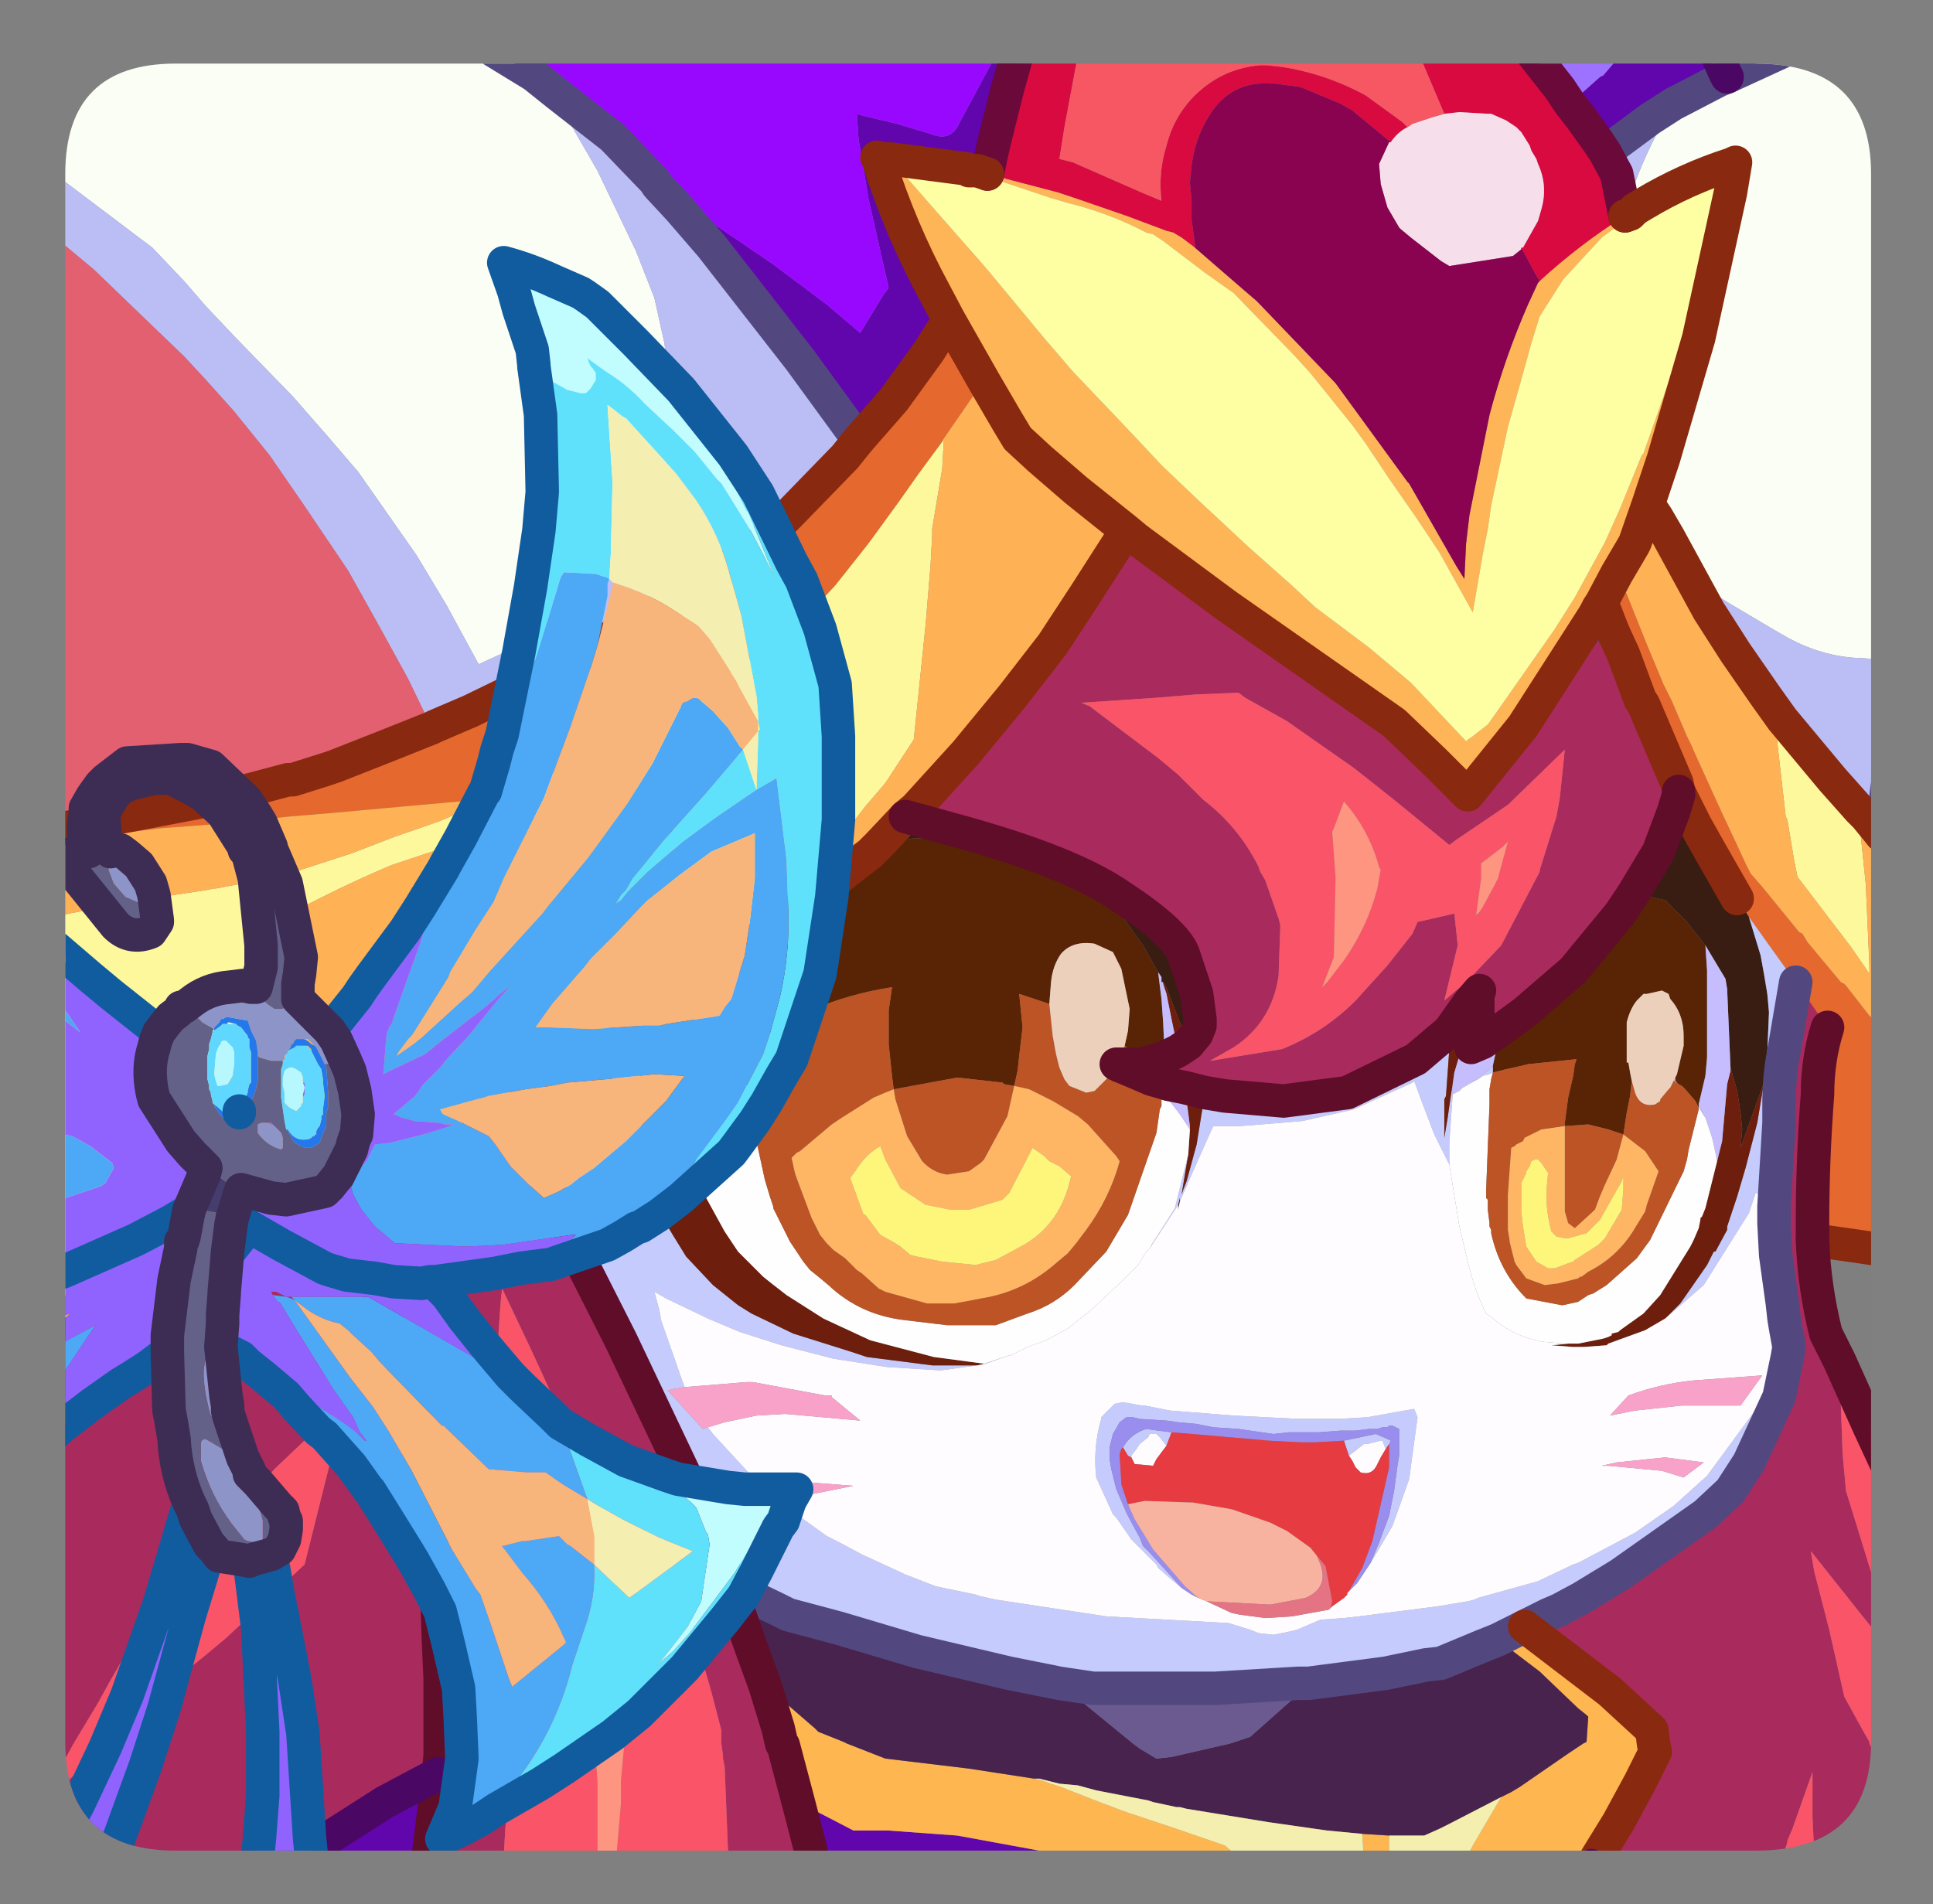 <?xml version="1.0" encoding="UTF-8" standalone="no"?>
<svg xmlns:ffdec="https://www.free-decompiler.com/flash" xmlns:xlink="http://www.w3.org/1999/xlink" ffdec:objectType="frame" height="56.9px" width="57.75px" xmlns="http://www.w3.org/2000/svg">
  <rect width="100%" height="100%" fill="#808080" stroke="none"/>
  <g transform="matrix(1.0, 0.0, 0.0, 1.0, 1.95, 1.9)">
    <clipPath id="clipPath0" transform="matrix(1.0, 0.0, 0.0, 1.0, 0.0, 0.0)">
      <path d="M50.5 0.0 Q53.95 0.0 53.95 3.3 L53.95 50.15 Q53.95 53.4 50.5 53.4 L3.3 53.4 Q0.0 53.4 0.0 50.15 L0.0 3.3 Q0.0 0.0 3.3 0.0 L50.5 0.0" fill="#000000" fill-rule="evenodd" stroke="none"/>
    </clipPath>
    <g clip-path="url(#clipPath0)">
      <use ffdec:characterId="2" height="56.9" transform="matrix(1.0, 0.0, 0.0, 1.0, -1.95, -1.9)" width="57.75" xlink:href="#shape1"/>
    </g>
    <use ffdec:characterId="3" height="53.4" transform="matrix(1.0, 0.0, 0.0, 1.0, 0.0, 0.0)" width="53.95" xlink:href="#shape2"/>
  </g>
  <defs>
    <g id="shape1" transform="matrix(1.0, 0.0, 0.0, 1.0, 1.95, 1.9)">
      <path d="M49.65 0.4 L49.4 0.5 48.15 1.15 48.05 1.2 Q47.35 2.35 46.9 3.55 L46.75 4.5 46.8 4.45 46.9 4.35 47.15 4.2 Q48.4 3.45 49.8 3.0 L49.9 2.95 49.75 3.85 48.8 8.2 47.75 11.8 47.45 12.7 48.35 14.6 Q48.8 15.6 49.75 16.15 L51.1 16.95 51.45 17.15 Q52.35 17.65 53.35 17.75 L54.2 17.8 54.9 17.45 55.3 17.2 55.3 -1.4 53.85 -1.4 51.5 -0.45 49.65 0.4 M11.15 -1.4 L-1.45 -1.4 -1.45 2.65 -1.0 2.9 -0.05 3.5 2.6 5.5 3.55 6.5 4.2 7.25 5.05 8.15 6.8 9.95 7.85 11.15 8.75 12.2 10.5 14.7 11.4 16.2 12.35 17.95 13.0 17.65 15.5 15.9 16.2 15.25 16.2 15.2 Q17.85 13.6 18.05 11.3 L18.1 10.25 18.1 9.95 17.9 8.35 17.6 7.0 17.05 5.6 15.9 3.2 15.15 1.9 14.0 0.35 13.1 -0.2 11.15 -1.4" fill="#fbfff6" fill-rule="evenodd" stroke="none"/>
      <path d="M49.55 0.2 Q49.1 0.1 48.85 -0.45 L48.4 -1.25 48.3 -1.4 47.45 -1.4 45.95 0.35 45.85 0.4 44.95 1.2 45.3 1.65 45.55 2.0 45.8 2.35 46.0 2.65 47.35 1.65 48.05 1.2 48.15 1.15 49.4 0.5 49.65 0.4 49.55 0.2 M28.75 -1.4 L28.4 -1.4 28.15 -0.9 26.7 1.8 Q26.45 2.35 25.85 2.1 L24.85 1.8 23.8 1.55 23.65 1.5 23.7 2.25 24.0 4.05 24.6 6.7 24.45 6.9 23.75 8.05 22.75 7.2 21.15 6.0 18.65 4.3 17.7 3.65 18.35 4.35 19.3 5.45 21.95 8.85 23.7 11.25 24.75 10.05 25.8 8.6 26.4 7.65 25.95 6.8 Q24.95 4.95 24.3 2.9 L24.25 2.8 24.45 2.85 24.65 2.85 26.95 3.15 27.0 3.2 27.25 3.2 27.55 3.3 27.65 2.8 27.75 2.35 28.15 0.75 28.75 -1.4 M22.4 54.5 L33.25 54.5 32.95 54.4 32.2 54.15 31.5 53.95 30.4 53.65 29.65 53.5 29.1 53.4 26.65 52.95 24.6 52.8 24.25 52.8 23.55 52.8 22.1 52.05 21.9 51.95 22.25 53.3 22.3 53.55 22.4 54.5 M43.8 54.45 L43.65 54.5 45.95 54.5 45.6 53.85 44.2 54.35 44.05 54.4 43.8 54.45 M11.15 51.1 L9.55 51.95 7.75 53.1 6.55 53.85 6.3 54.0 7.05 53.95 7.6 53.95 8.75 53.9 10.35 53.95 10.6 53.95 10.8 53.95 10.9 53.15 11.15 51.1" fill="#6105ae" fill-rule="evenodd" stroke="none"/>
      <path d="M44.95 1.2 L45.85 0.4 45.95 0.35 47.45 -1.4 42.95 -1.4 43.0 -1.35 44.65 0.75 44.95 1.2" fill="#9e72ff" fill-rule="evenodd" stroke="none"/>
      <path d="M46.0 2.65 L45.8 2.35 45.55 2.0 45.3 1.65 44.95 1.2 44.65 0.75 43.0 -1.35 42.95 -1.4 39.65 -1.4 40.2 -0.6 40.5 -0.15 41.2 1.5 41.65 1.45 42.5 1.5 42.6 1.5 43.05 1.7 43.35 1.9 43.5 2.05 43.75 2.45 43.8 2.6 43.95 2.85 44.0 3.0 Q44.3 3.65 44.1 4.35 L44.0 4.7 43.55 5.5 43.5 5.5 43.9 6.25 44.05 6.5 Q45.25 5.4 46.6 4.55 L46.35 3.3 46.0 2.65 M30.5 -1.4 L28.75 -1.4 28.15 0.75 27.75 2.35 27.65 2.8 27.55 3.3 29.65 3.85 30.25 4.05 31.7 4.55 32.9 5.0 33.1 5.05 33.35 5.2 33.75 5.5 33.75 5.4 33.65 4.65 33.65 4.4 33.65 4.1 33.6 3.55 33.65 3.05 Q33.75 2.25 34.15 1.6 34.8 0.5 36.05 0.6 L36.15 0.6 36.9 0.7 38.1 1.2 38.45 1.4 39.6 2.35 Q39.8 2.05 40.1 1.9 L39.95 1.75 38.85 0.95 Q37.65 0.3 36.35 0.1 L35.9 0.05 35.7 0.05 Q34.5 0.15 33.65 1.05 33.1 1.65 32.9 2.45 32.65 3.25 32.75 4.1 L32.15 3.85 30.1 2.95 29.7 2.85 29.85 1.9 30.3 -0.5 30.5 -1.4" fill="#d90a40" fill-rule="evenodd" stroke="none"/>
      <path d="M39.5 -1.4 L37.5 -1.4 37.6 -1.35 Q38.15 -0.65 39.05 -0.55 L39.2 -0.6 39.3 -0.65 39.5 -0.8 39.5 -1.4 M40.1 1.9 Q39.8 2.05 39.6 2.35 L39.55 2.35 39.25 3.0 39.3 3.6 39.5 4.3 39.85 4.9 39.9 4.95 40.2 5.2 41.1 5.9 41.35 6.05 43.25 5.75 43.5 5.55 43.5 5.5 43.55 5.5 44.0 4.7 44.1 4.35 Q44.3 3.65 44.0 3.0 L43.95 2.85 43.8 2.6 43.75 2.45 43.5 2.05 43.35 1.9 43.05 1.7 42.6 1.5 42.5 1.5 41.65 1.45 41.2 1.5 40.85 1.6 40.4 1.75 40.25 1.8 40.1 1.9" fill="#f7dfec" fill-rule="evenodd" stroke="none"/>
      <path d="M39.65 -1.4 L39.5 -1.4 39.5 -0.8 39.3 -0.65 39.2 -0.6 39.05 -0.55 Q38.15 -0.65 37.6 -1.35 L37.5 -1.4 30.5 -1.4 30.3 -0.5 29.85 1.9 29.7 2.85 30.1 2.95 32.15 3.85 32.75 4.1 Q32.65 3.25 32.9 2.45 33.1 1.65 33.65 1.05 34.5 0.15 35.7 0.05 L35.9 0.05 36.35 0.1 Q37.65 0.3 38.85 0.95 L39.95 1.75 40.1 1.9 40.25 1.8 40.4 1.75 40.85 1.6 41.2 1.5 40.5 -0.15 40.2 -0.6 39.65 -1.4" fill="#f75763" fill-rule="evenodd" stroke="none"/>
      <path d="M28.4 -1.4 L11.15 -1.4 13.1 -0.2 14.0 0.35 14.75 0.95 16.35 2.2 17.6 3.5 17.7 3.65 18.65 4.3 21.15 6.0 22.75 7.2 23.75 8.05 24.45 6.9 24.6 6.7 24.0 4.05 23.7 2.25 23.65 1.5 23.8 1.55 24.85 1.8 25.85 2.1 Q26.45 2.35 26.7 1.8 L28.15 -0.9 28.4 -1.4 M5.55 54.5 L10.75 54.5 10.8 53.95 10.6 53.95 10.35 53.95 8.75 53.9 7.6 53.95 7.05 53.95 6.3 54.0 5.55 54.5" fill="#9a08ff" fill-rule="evenodd" stroke="none"/>
      <path d="M48.05 1.2 L47.35 1.65 46.0 2.65 46.35 3.3 46.6 4.55 46.75 4.5 46.9 3.55 Q47.35 2.35 48.05 1.2 M-1.45 2.65 L-1.45 4.3 -1.2 4.5 -0.05 5.4 0.85 6.15 3.55 8.75 4.2 9.45 5.05 10.4 6.1 11.7 7.1 13.15 8.45 15.15 9.4 16.85 10.25 18.4 10.95 19.85 11.05 19.8 12.1 19.35 13.85 18.5 15.15 17.8 16.45 17.05 17.7 16.35 19.75 15.05 20.5 14.6 21.6 13.5 23.3 11.75 23.7 11.25 21.95 8.85 19.3 5.45 18.35 4.35 17.7 3.65 17.6 3.5 16.35 2.2 14.75 0.95 14.0 0.35 15.15 1.9 15.9 3.2 17.05 5.6 17.6 7.0 17.9 8.35 18.1 9.95 18.1 10.25 18.05 11.3 Q17.85 13.6 16.2 15.2 L16.2 15.25 15.5 15.9 13.0 17.65 12.35 17.95 11.4 16.2 10.5 14.7 8.75 12.2 7.85 11.15 6.8 9.95 5.05 8.15 4.2 7.25 3.55 6.5 2.6 5.5 -0.05 3.5 -1.0 2.9 -1.45 2.65 M54.25 23.05 L54.5 21.1 54.9 20.65 55.3 20.15 55.3 17.2 54.9 17.45 54.2 17.8 53.35 17.75 Q52.35 17.65 51.45 17.15 L51.1 16.95 49.75 16.15 Q48.8 15.6 48.35 14.6 L47.45 12.7 47.3 13.15 47.35 13.25 47.55 13.55 47.9 14.15 49.1 16.35 49.9 17.6 50.8 18.9 51.3 19.6 51.8 20.2 52.8 21.4 53.6 22.3 53.8 22.5 54.25 23.05 M45.7 16.45 L46.25 17.0 45.9 16.1 45.8 16.25 45.7 16.45" fill="#bcbff6" fill-rule="evenodd" stroke="none"/>
      <path d="M-1.45 4.3 L-1.45 5.9 -0.15 7.65 -1.25 6.95 -1.45 6.85 -1.45 21.25 -1.4 21.35 -1.4 21.5 -1.45 21.65 -1.45 23.05 -0.25 22.85 -0.05 22.85 1.75 22.5 4.1 22.05 4.2 22.05 6.65 21.4 6.7 21.4 6.8 21.4 7.75 21.1 8.05 21.0 9.7 20.35 10.95 19.85 10.25 18.4 9.4 16.85 8.45 15.15 7.1 13.15 6.1 11.7 5.05 10.4 4.2 9.45 3.55 8.75 0.85 6.15 -0.05 5.4 -1.2 4.5 -1.45 4.3 M6.65 21.4 L6.8 21.4 6.65 21.4" fill="#e36070" fill-rule="evenodd" stroke="none"/>
      <path d="M-1.45 5.9 L-1.45 6.85 -1.25 6.95 -0.15 7.65 -1.45 5.9 M-1.45 21.25 L-1.45 21.65 -1.4 21.5 -1.4 21.35 -1.45 21.25" fill="#ff96bc" fill-rule="evenodd" stroke="none"/>
      <path d="M-1.45 23.05 L-1.45 23.4 -0.75 23.25 -0.05 23.2 2.85 22.85 4.2 22.75 4.75 22.7 6.7 22.5 7.9 22.4 10.65 22.15 12.9 21.95 13.5 21.7 13.75 21.55 15.0 21.0 16.25 20.4 18.5 19.15 20.45 17.8 21.95 16.65 22.2 16.45 23.0 15.6 23.95 14.4 24.1 14.2 24.9 13.1 25.5 12.25 26.2 11.3 26.25 11.2 27.25 9.75 27.45 9.5 26.4 7.65 25.8 8.6 24.75 10.05 23.7 11.25 23.3 11.75 21.6 13.5 20.5 14.6 19.75 15.05 17.7 16.35 16.45 17.05 15.15 17.8 13.85 18.5 12.1 19.35 11.05 19.8 10.95 19.85 9.7 20.35 8.05 21.0 7.75 21.1 6.8 21.4 6.7 21.4 6.65 21.4 4.2 22.05 4.1 22.05 1.75 22.5 -0.05 22.85 -0.25 22.85 -1.45 23.05 M52.2 35.15 L53.6 35.35 55.3 35.6 55.3 30.2 54.9 29.6 54.25 28.8 54.0 28.55 53.9 28.45 53.2 27.55 53.15 27.5 53.05 27.45 52.05 26.25 51.9 26.0 51.8 25.95 50.7 24.6 50.35 24.2 50.25 24.0 50.2 23.9 49.9 23.25 49.5 22.4 48.75 20.75 48.55 20.3 48.45 20.1 48.0 19.05 47.75 18.55 47.25 17.35 46.65 15.85 46.35 15.25 45.9 16.1 46.25 17.0 46.55 17.65 47.05 19.0 47.15 19.15 48.15 21.5 48.2 21.75 48.7 22.75 49.15 23.55 49.75 24.6 49.95 24.95 50.3 25.5 51.3 26.9 51.7 27.45 51.95 27.8 52.65 28.8 Q52.35 29.75 52.35 30.8 52.2 32.75 52.2 34.65 L52.2 35.15" fill="#e6682e" fill-rule="evenodd" stroke="none"/>
      <path d="M-1.45 25.7 L-1.45 38.45 -1.4 38.4 -0.3 37.65 -0.05 37.5 1.0 36.65 1.25 36.6 2.75 36.1 3.2 35.95 3.4 35.55 3.6 34.9 3.7 34.35 4.2 32.2 4.3 31.85 4.4 31.5 5.75 27.65 6.2 26.55 6.5 25.5 7.2 25.15 Q8.45 24.5 9.75 23.95 L13.35 22.75 14.35 22.45 15.85 22.0 18.2 21.4 18.15 23.65 18.05 25.3 18.05 25.45 17.95 26.7 17.9 27.35 17.9 28.2 18.5 27.8 18.95 27.45 19.35 27.15 20.6 26.2 20.7 26.15 21.2 25.8 21.95 24.75 22.45 24.1 23.25 23.05 23.9 22.2 24.5 21.5 25.35 20.2 25.7 16.8 25.85 15.0 25.9 14.1 25.9 13.9 26.2 12.1 26.25 11.2 26.2 11.3 25.5 12.25 24.9 13.1 24.1 14.2 23.95 14.4 23.0 15.6 22.2 16.45 21.95 16.65 20.45 17.8 18.5 19.15 16.25 20.4 15.0 21.0 13.75 21.55 13.5 21.7 12.9 21.95 12.45 22.1 11.15 22.65 9.85 23.1 8.55 23.6 6.4 24.3 6.35 24.3 4.5 24.65 4.45 24.65 4.2 24.7 3.2 24.85 1.7 25.1 0.1 25.4 -0.05 25.45 -1.45 25.7 M51.3 19.6 L51.15 19.95 51.15 20.3 51.4 22.5 51.45 22.6 51.65 23.8 51.75 24.3 53.35 26.4 53.8 27.05 53.9 27.2 53.9 27.05 53.9 26.95 53.8 24.7 53.8 24.6 53.65 23.15 53.6 22.3 52.8 21.4 51.8 20.2 51.3 19.6" fill="#fff99d" fill-rule="evenodd" stroke="none"/>
      <path d="M-1.45 23.4 L-1.45 25.7 -0.05 25.45 0.1 25.4 1.7 25.1 3.2 24.85 4.2 24.7 4.45 24.65 4.5 24.65 6.35 24.3 6.4 24.3 8.55 23.6 9.85 23.1 11.15 22.65 12.45 22.1 12.9 21.95 10.65 22.15 7.9 22.4 6.7 22.5 4.75 22.7 4.2 22.75 2.85 22.85 -0.05 23.2 -0.75 23.25 -1.45 23.4 M55.3 30.2 L55.3 24.1 54.7 23.5 54.25 23.05 53.8 22.5 53.6 22.3 53.65 23.15 53.8 24.6 53.8 24.7 53.9 26.95 53.9 27.05 53.9 27.2 53.8 27.05 53.35 26.4 51.75 24.3 51.65 23.8 51.45 22.6 51.4 22.5 51.15 20.3 51.15 19.95 51.3 19.6 50.8 18.9 49.9 17.6 49.1 16.35 47.9 14.15 47.55 13.55 47.35 13.25 47.3 13.15 46.9 14.3 46.85 14.4 46.35 15.25 46.65 15.85 47.25 17.35 47.75 18.55 48.0 19.05 48.45 20.1 48.55 20.3 48.75 20.75 49.5 22.4 49.9 23.25 50.2 23.9 50.25 24.0 50.35 24.2 50.7 24.6 51.8 25.95 51.9 26.0 52.05 26.25 53.05 27.45 53.15 27.5 53.2 27.55 53.9 28.45 54.0 28.55 54.25 28.8 54.9 29.6 55.3 30.2 M26.25 11.2 L26.2 12.1 25.9 13.9 25.9 14.1 25.85 15.0 25.7 16.8 25.35 20.2 24.5 21.5 23.9 22.2 23.25 23.05 22.45 24.1 21.95 24.75 21.2 25.8 22.15 25.1 23.4 24.1 24.05 23.6 24.3 23.35 25.1 22.5 25.4 22.25 26.9 20.6 28.3 18.9 29.5 17.35 30.45 15.9 31.7 13.95 30.2 12.75 29.1 11.8 28.45 11.2 28.15 10.7 27.45 9.5 27.25 9.75 26.25 11.2 M17.9 28.2 L17.9 27.35 17.95 26.7 18.05 25.45 18.05 25.3 18.15 23.65 18.2 21.4 15.85 22.0 14.35 22.45 13.35 22.75 9.75 23.95 Q8.45 24.5 7.2 25.15 L6.5 25.5 6.2 26.55 5.75 27.65 4.4 31.5 4.3 31.85 4.2 32.2 3.7 34.35 3.6 34.9 3.4 35.55 3.2 35.95 4.2 35.6 4.7 35.45 6.85 34.65 8.05 34.25 8.55 33.95 10.15 33.15 11.8 32.25 12.9 31.55 13.55 31.15 15.45 29.95 16.25 29.4 17.2 28.7 17.25 28.7 17.9 28.2" fill="#ffb355" fill-rule="evenodd" stroke="none"/>
      <path d="M-1.45 38.45 L-1.45 40.8 -0.3 40.3 -1.05 41.15 -1.45 41.7 -1.45 54.5 5.55 54.5 6.3 54.0 6.55 53.85 7.75 53.1 9.55 51.95 11.15 51.1 10.9 53.15 10.8 53.95 10.75 54.5 13.0 54.5 13.05 53.85 13.1 53.55 13.15 52.7 13.2 52.3 13.25 51.45 13.3 50.2 13.35 49.3 13.35 48.45 13.3 46.85 13.2 45.3 13.05 43.75 13.0 42.4 12.8 40.75 12.9 39.25 12.9 38.6 13.0 37.1 13.05 36.6 13.95 38.5 14.5 39.7 15.05 41.1 15.3 41.9 15.6 42.65 16.1 44.25 16.55 45.8 16.85 47.0 16.9 46.6 17.15 44.95 17.35 44.0 17.35 43.85 17.4 43.65 17.55 43.1 17.95 44.15 18.05 44.35 18.05 44.5 18.25 45.05 18.7 46.55 19.3 48.65 19.6 49.8 19.6 50.2 19.65 50.55 19.65 50.65 19.7 50.9 19.8 53.4 19.75 54.5 22.4 54.5 22.3 53.55 22.25 53.3 21.9 51.95 21.45 50.25 21.4 50.2 21.3 49.75 20.9 48.45 20.5 47.35 19.85 45.5 19.55 44.6 18.5 42.15 16.6 38.15 14.6 34.2 14.35 33.75 14.75 32.75 15.6 30.75 16.25 29.4 15.45 29.95 13.55 31.15 12.9 31.55 11.8 32.25 10.15 33.15 8.55 33.95 8.05 34.25 6.85 34.65 4.7 35.45 4.2 35.6 3.2 35.95 2.75 36.1 1.25 36.6 1.0 36.65 -0.05 37.5 -0.3 37.65 -1.4 38.4 -1.45 38.45 M45.95 54.5 L51.05 54.5 51.1 54.2 51.45 53.15 51.45 53.1 51.6 52.75 52.2 51.05 52.2 52.1 52.2 52.4 52.3 54.5 55.3 54.5 55.3 53.1 55.1 52.65 54.4 51.1 54.2 50.8 53.9 50.2 53.9 50.15 53.7 49.8 53.15 48.8 52.7 46.8 52.25 45.05 52.15 44.45 53.7 46.4 54.55 47.45 54.7 47.7 54.5 47.0 54.05 45.4 53.2 42.65 53.1 41.55 53.0 38.75 52.9 38.55 52.6 37.95 Q52.25 36.55 52.2 35.15 L52.2 34.65 Q52.2 32.75 52.35 30.8 52.35 29.75 52.65 28.8 L51.95 27.8 51.7 27.45 51.35 29.5 Q51.2 30.25 51.2 31.1 L51.2 31.65 51.05 34.15 51.05 34.65 51.1 35.6 51.3 37.05 51.35 37.5 51.4 37.8 51.5 38.35 51.45 38.65 51.2 39.85 50.3 41.8 49.75 42.65 49.0 43.35 48.15 43.95 46.45 45.15 45.3 45.85 44.65 46.2 44.3 46.35 43.6 46.7 44.45 47.35 46.15 48.65 47.4 49.8 47.45 50.2 47.5 50.45 47.05 51.35 46.4 52.55 45.6 53.85 45.95 54.5 M9.35 36.85 L10.0 38.65 10.4 40.55 10.8 42.95 10.95 44.25 11.1 45.65 11.15 47.15 11.2 48.25 11.2 50.05 11.2 50.2 11.2 50.55 11.15 51.1 11.2 50.55 11.2 50.2 11.2 50.05 11.2 48.25 11.15 47.15 11.1 45.65 10.95 44.25 10.8 42.95 10.4 40.55 10.0 38.65 9.35 36.85 M3.8 44.8 L4.2 44.35 6.25 42.0 8.35 40.0 7.95 41.65 7.15 44.85 4.8 47.05 4.2 47.55 3.4 48.2 1.2 50.2 0.25 51.15 -0.05 51.45 -1.15 52.65 -0.35 51.25 -0.05 50.75 0.25 50.2 1.0 48.95 1.3 48.4 1.85 47.45 3.15 45.55 3.8 44.8 M45.7 16.45 L43.55 19.8 41.9 21.85 40.9 20.85 39.7 19.7 37.7 18.3 34.7 16.2 32.0 14.2 31.7 13.95 30.45 15.9 29.5 17.35 28.3 18.9 26.9 20.6 25.4 22.25 25.1 22.5 26.55 22.9 Q30.05 23.85 31.55 24.9 33.15 25.95 33.4 26.6 L33.8 27.8 33.9 28.55 33.9 28.7 33.9 28.75 33.8 29.0 33.55 29.3 33.25 29.5 32.85 29.7 32.15 29.9 32.05 29.9 31.5 29.9 31.4 29.9 31.5 29.95 31.75 30.05 32.45 30.35 32.8 30.45 32.95 30.5 33.45 30.6 34.05 30.75 34.65 30.85 36.4 31.0 38.3 30.75 40.35 29.75 41.35 28.9 41.95 28.05 42.25 27.7 42.2 27.8 42.2 27.95 42.2 28.45 42.0 29.4 42.35 29.25 42.85 28.9 43.6 28.35 45.05 27.1 46.45 25.4 46.85 24.8 47.6 23.55 48.05 22.35 48.2 21.85 48.2 21.75 48.15 21.5 47.15 19.15 47.05 19.0 46.55 17.65 46.25 17.0 45.7 16.45 M30.35 19.1 L32.6 18.95 33.8 18.85 35.05 18.8 35.25 18.95 36.5 19.65 38.5 21.05 39.7 22.0 41.35 23.35 41.55 23.2 43.1 22.15 44.8 20.5 44.65 21.95 44.55 22.5 44.05 24.1 44.05 24.15 42.9 26.35 41.85 27.45 41.55 27.7 41.2 28.0 41.6 26.35 41.5 25.4 40.4 25.65 40.25 26.0 39.5 26.95 38.55 28.0 Q37.6 28.95 36.35 29.45 L34.2 29.8 34.9 29.4 Q36.05 28.65 36.25 27.25 L36.3 25.75 36.25 25.55 35.85 24.4 35.7 24.15 35.65 24.0 Q35.05 22.8 34.0 22.0 L33.25 21.25 32.65 20.75 30.6 19.2 30.35 19.1 M33.95 29.8 L34.05 29.8 33.85 29.8 33.95 29.8" fill="#aa2a5d" fill-rule="evenodd" stroke="none"/>
      <path d="M-1.45 40.8 L-1.45 41.7 -1.05 41.15 -0.3 40.3 -1.45 40.8 M13.0 54.5 L15.9 54.5 15.9 53.0 15.9 52.3 15.9 51.35 15.85 50.65 15.85 50.6 15.8 50.35 15.8 50.2 15.85 49.95 15.85 49.4 Q15.8 49.0 16.1 48.9 L16.35 49.3 16.5 49.65 16.65 50.1 16.7 50.2 16.7 50.25 16.6 51.3 16.6 51.8 16.6 52.0 16.45 53.75 16.35 54.5 19.75 54.5 19.8 53.4 19.7 50.9 19.65 50.65 19.65 50.55 19.6 50.2 19.6 49.8 19.3 48.65 18.7 46.55 18.25 45.05 18.05 44.5 18.05 44.35 17.95 44.15 17.55 43.1 17.4 43.65 17.35 43.85 17.35 44.0 17.15 44.95 16.9 46.6 16.85 47.0 16.55 45.8 16.1 44.25 15.6 42.65 15.3 41.9 15.05 41.1 14.5 39.7 13.95 38.5 13.05 36.6 13.0 37.1 12.9 38.6 12.9 39.25 12.8 40.75 13.0 42.4 13.05 43.75 13.2 45.3 13.3 46.85 13.35 48.45 13.35 49.3 13.3 50.2 13.25 51.45 13.2 52.3 13.15 52.7 13.1 53.55 13.05 53.85 13.0 54.5 M51.05 54.5 L52.3 54.5 52.2 52.4 52.2 52.1 52.2 51.05 51.6 52.75 51.45 53.1 51.45 53.15 51.1 54.2 51.05 54.5 M55.3 53.1 L55.3 50.15 55.05 49.95 55.05 49.9 54.65 49.3 54.65 49.2 54.75 49.2 54.8 49.1 55.0 48.95 55.25 49.1 55.3 49.15 55.3 43.75 55.15 43.45 53.9 40.75 53.0 38.75 53.1 41.55 53.2 42.65 54.05 45.4 54.5 47.0 54.7 47.7 54.55 47.45 53.7 46.4 52.15 44.45 52.25 45.05 52.7 46.8 53.15 48.8 53.7 49.8 53.9 50.15 53.9 50.2 54.2 50.8 54.4 51.1 55.1 52.65 55.3 53.1 M3.15 45.55 L1.85 47.45 1.3 48.4 1.0 48.95 0.25 50.2 -0.05 50.75 -0.35 51.25 -1.15 52.65 -0.05 51.45 0.25 51.15 1.2 50.2 3.4 48.2 4.2 47.55 4.8 47.05 7.15 44.85 7.95 41.65 8.35 40.0 6.25 42.0 4.2 44.35 3.8 44.8 3.3 45.4 3.15 45.55 M30.35 19.1 L30.6 19.2 32.65 20.75 33.25 21.25 34.0 22.0 Q35.05 22.8 35.65 24.0 L35.7 24.15 35.85 24.4 36.25 25.55 36.3 25.75 36.25 27.25 Q36.05 28.65 34.9 29.4 L34.2 29.8 36.35 29.45 Q37.6 28.95 38.55 28.0 L39.5 26.95 40.25 26.0 40.4 25.65 41.5 25.4 41.6 26.35 41.2 28.0 41.55 27.7 41.85 27.45 42.9 26.35 44.05 24.15 44.05 24.1 44.55 22.5 44.65 21.95 44.8 20.5 43.1 22.15 41.55 23.2 41.35 23.35 39.7 22.0 38.5 21.05 36.5 19.65 35.25 18.95 35.05 18.8 33.8 18.85 32.6 18.95 30.35 19.1 M42.8 24.35 L42.7 24.55 42.35 25.2 42.25 25.35 42.15 25.45 42.3 24.35 42.3 23.9 42.95 23.4 43.1 23.25 42.8 24.35 M39.3 24.1 L39.25 24.35 39.2 24.65 Q38.9 25.8 38.2 26.8 L37.7 27.45 37.55 27.6 37.9 26.7 37.95 24.35 37.95 24.3 37.85 22.95 37.9 22.85 38.2 22.05 Q38.95 22.9 39.25 24.0 L39.3 24.1" fill="#fa5468" fill-rule="evenodd" stroke="none"/>
      <path d="M33.75 5.5 L33.35 5.2 33.1 5.05 32.9 5.0 31.7 4.55 30.25 4.05 29.65 3.85 27.55 3.3 27.25 3.2 27.0 3.2 29.4 4.0 29.9 4.15 Q31.15 4.45 32.3 5.05 L32.5 5.1 32.8 5.3 34.05 6.25 34.9 6.85 36.7 8.7 37.2 9.25 38.45 10.8 38.85 11.35 39.55 12.4 40.35 13.55 41.05 14.6 42.05 16.4 42.35 14.65 42.5 13.9 42.6 13.2 42.75 12.5 43.1 10.85 43.3 10.15 43.65 8.9 43.8 8.35 44.05 7.55 44.75 6.45 45.9 5.2 46.5 4.75 46.7 4.6 47.15 4.2 46.9 4.35 46.8 4.45 46.75 4.5 46.6 4.55 Q45.25 5.4 44.05 6.5 L44.0 6.55 43.7 7.2 Q43.0 8.8 42.55 10.5 L41.95 13.5 41.85 14.35 41.8 15.4 41.55 15.0 40.15 12.55 40.1 12.5 37.95 9.55 35.6 7.1 35.25 6.8 33.75 5.5 M24.65 2.85 L24.45 2.85 24.25 2.8 24.3 2.9 Q24.95 4.95 25.95 6.8 L26.4 7.65 27.45 9.5 28.15 10.7 28.45 11.2 29.1 11.8 30.2 12.75 31.7 13.95 32.0 14.2 34.7 16.2 37.7 18.3 39.7 19.7 40.9 20.85 41.9 21.85 43.55 19.8 45.7 16.45 45.8 16.25 45.9 16.1 46.35 15.25 46.85 14.4 46.9 14.3 47.3 13.15 47.45 12.7 47.75 11.8 48.8 8.2 49.75 3.85 49.9 2.95 49.8 3.0 48.95 6.2 48.4 8.1 47.15 11.65 47.1 11.7 46.45 13.3 46.0 14.3 45.1 15.95 44.5 16.9 42.75 19.4 42.5 19.75 42.05 20.1 Q41.9 20.2 41.85 20.25 L40.2 18.5 38.95 17.45 37.35 16.25 36.65 15.6 35.3 14.4 33.8 13.0 32.75 12.0 32.05 11.25 31.1 10.25 30.1 9.2 29.2 8.15 27.5 6.1 26.05 4.45 24.65 2.85" fill="#ffb657" fill-rule="evenodd" stroke="none"/>
      <path d="M27.0 3.2 L26.95 3.15 24.65 2.85 26.05 4.45 27.5 6.1 29.2 8.15 30.1 9.2 31.1 10.25 32.05 11.25 32.75 12.0 33.8 13.0 35.3 14.4 36.65 15.6 37.35 16.25 38.95 17.45 40.2 18.5 41.85 20.25 Q41.9 20.2 42.05 20.1 L42.5 19.75 42.75 19.4 44.5 16.9 45.1 15.95 46.0 14.3 46.45 13.3 47.1 11.7 47.15 11.65 48.4 8.1 48.95 6.2 49.8 3.0 Q48.4 3.45 47.15 4.2 L46.7 4.6 46.5 4.75 45.9 5.2 44.75 6.45 44.05 7.55 43.8 8.35 43.65 8.9 43.3 10.15 43.1 10.85 42.75 12.5 42.6 13.2 42.5 13.9 42.35 14.65 42.05 16.4 41.05 14.6 40.35 13.55 39.55 12.4 38.85 11.35 38.45 10.8 37.2 9.25 36.7 8.7 34.9 6.85 34.05 6.25 32.8 5.3 32.5 5.1 32.3 5.05 Q31.15 4.45 29.9 4.15 L29.4 4.0 27.0 3.2" fill="#ffffa4" fill-rule="evenodd" stroke="none"/>
      <path d="M39.6 2.35 L38.45 1.4 38.1 1.2 36.9 0.7 36.15 0.6 36.05 0.6 Q34.8 0.5 34.15 1.6 33.75 2.25 33.65 3.05 L33.6 3.55 33.65 4.1 33.65 4.4 33.65 4.65 33.75 5.4 33.75 5.5 35.25 6.8 35.6 7.1 37.95 9.55 40.1 12.5 40.15 12.55 41.55 15.0 41.8 15.4 41.85 14.35 41.95 13.5 42.55 10.5 Q43.0 8.8 43.7 7.2 L44.0 6.55 44.05 6.5 43.9 6.25 43.5 5.5 43.5 5.55 43.25 5.75 41.35 6.05 41.1 5.9 40.2 5.2 39.9 4.95 39.85 4.9 39.5 4.3 39.3 3.6 39.25 3.0 39.55 2.35 39.6 2.35" fill="#8a0350" fill-rule="evenodd" stroke="none"/>
      <path d="M21.2 25.8 L20.7 26.15 20.65 26.4 20.45 27.65 20.35 28.8 20.3 29.5 20.55 29.3 20.85 29.1 21.05 29.0 21.2 28.9 21.5 28.65 22.25 28.3 Q23.4 27.8 24.7 27.6 L24.6 28.3 24.6 28.75 24.6 29.3 24.7 30.25 24.75 30.65 26.65 30.3 28.0 30.45 28.05 30.5 28.35 30.55 28.45 30.1 28.5 29.65 28.6 28.8 28.5 27.8 29.4 28.1 29.45 27.45 Q29.5 26.95 29.75 26.6 30.1 26.2 30.75 26.3 L31.3 26.55 31.35 26.65 31.55 27.05 31.8 28.25 31.75 28.9 31.65 29.35 31.85 29.5 32.1 29.85 32.15 29.9 32.85 29.7 32.8 28.65 32.75 27.95 32.65 27.15 32.2 26.35 31.7 25.65 31.6 25.5 30.05 24.25 29.9 24.2 Q28.9 23.55 27.8 23.3 L27.1 23.2 26.45 23.15 25.35 23.15 24.3 23.35 24.05 23.6 23.4 24.1 22.15 25.1 21.2 25.8 M46.85 24.8 L46.45 25.4 45.05 27.1 43.6 28.35 42.85 28.9 42.8 29.25 42.65 29.95 42.65 30.15 43.05 30.05 43.5 29.95 43.7 29.9 45.15 29.75 45.1 29.9 45.05 30.25 44.9 30.9 44.8 31.65 44.8 31.75 45.5 31.7 46.1 31.85 46.55 32.0 46.65 31.35 46.75 30.85 46.8 30.4 46.75 30.15 46.7 29.85 46.65 29.85 46.65 29.05 46.65 28.65 Q46.75 28.25 46.95 28.0 L47.15 27.8 47.25 27.8 47.7 27.7 47.9 27.8 47.95 27.95 Q48.35 28.4 48.35 29.05 L48.35 29.15 48.35 29.35 48.15 30.2 48.1 30.3 48.1 30.4 48.15 30.45 48.2 30.5 48.3 30.55 48.35 30.6 48.4 30.65 48.7 31.0 48.8 31.2 48.8 31.1 49.0 30.25 49.05 29.7 49.05 27.1 49.0 26.35 48.45 25.65 47.8 25.0 47.35 24.9 46.85 24.8 M32.8 30.45 L32.45 30.35 32.55 30.5 32.65 30.75 32.7 30.85 32.75 30.95 32.8 30.75 32.8 30.45" fill="#592405" fill-rule="evenodd" stroke="none"/>
      <path d="M19.35 27.15 L18.95 27.45 18.5 27.8 17.9 28.2 17.25 28.7 17.25 28.8 17.35 29.3 17.5 30.05 17.85 31.85 18.15 33.1 18.2 33.55 18.25 33.7 18.25 33.05 18.3 32.2 18.4 31.15 18.45 30.45 18.6 29.1 18.8 28.35 19.05 27.75 19.35 27.15 M48.05 22.35 L47.6 23.55 46.85 24.8 47.35 24.9 47.8 25.0 48.45 25.65 49.0 26.35 49.6 27.35 49.65 27.65 49.75 30.0 49.95 30.7 50.05 31.35 50.1 31.85 50.05 32.4 50.75 30.45 50.85 29.55 50.9 28.35 50.85 27.8 50.8 27.5 50.75 27.2 50.65 26.65 50.3 25.5 49.95 24.95 49.75 24.6 49.15 23.55 48.7 22.75 48.05 22.35 M33.55 29.3 L33.8 29.0 33.9 28.7 33.9 28.55 33.8 27.8 33.4 26.6 Q33.15 25.95 31.55 24.9 30.05 23.85 26.55 22.9 L25.1 22.5 24.3 23.35 25.35 23.15 26.45 23.15 27.1 23.2 27.8 23.3 Q28.9 23.55 29.9 24.2 L30.05 24.25 31.6 25.5 31.7 25.65 32.2 26.35 32.65 27.15 32.75 27.3 32.75 27.45 32.8 27.45 32.8 27.5 32.85 27.5 32.85 27.55 32.9 27.6 32.95 27.75 33.55 29.3" fill="#391d12" fill-rule="evenodd" stroke="none"/>
      <path d="M16.25 29.4 L15.6 30.75 14.75 32.75 14.35 33.75 14.6 34.2 16.6 38.15 18.5 42.15 19.55 44.6 19.85 45.5 21.3 46.2 21.6 46.35 23.1 46.75 25.45 47.45 28.2 48.1 29.7 48.4 30.7 48.55 32.1 48.55 34.35 48.55 36.85 48.4 37.15 48.4 39.45 48.1 40.65 47.85 41.1 47.8 42.3 47.3 42.8 47.1 43.6 46.7 44.3 46.35 44.65 46.2 45.3 45.85 46.45 45.15 48.15 43.95 49.0 43.35 49.75 42.65 50.3 41.8 51.2 39.85 51.45 38.65 51.5 38.35 51.4 37.8 51.25 38.6 Q50.95 39.65 50.3 40.5 L49.05 42.2 48.05 43.1 46.9 43.9 45.2 44.8 45.05 44.85 44.1 45.3 44.0 45.35 42.2 45.85 42.1 45.9 41.9 45.95 41.0 46.1 38.65 46.4 38.2 46.45 37.5 46.5 36.8 46.8 36.6 46.85 36.35 46.9 36.1 46.95 35.65 46.9 35.4 46.8 34.75 46.6 31.1 46.4 27.8 45.9 27.35 45.8 27.2 45.75 26.0 45.5 25.1 45.15 23.8 44.55 23.05 44.15 22.75 44.0 21.5 43.1 21.15 43.25 20.15 42.65 20.75 42.5 20.5 42.2 19.35 40.95 19.2 40.75 19.05 40.8 18.0 39.65 18.2 39.6 18.5 39.55 17.8 37.55 17.75 37.25 17.6 36.7 17.95 36.9 19.2 37.5 20.15 37.9 21.4 38.3 22.95 38.7 24.55 38.95 26.15 39.05 27.25 38.9 27.5 38.85 28.2 38.6 27.6 38.8 27.45 38.85 27.25 38.9 25.9 38.9 23.95 38.65 23.5 38.5 21.75 37.95 20.5 37.35 20.1 37.1 19.6 36.7 19.35 36.5 18.55 35.65 18.15 35.0 17.85 34.5 Q17.55 33.95 17.4 33.4 L17.3 33.1 17.25 32.85 17.2 31.4 17.15 30.35 17.2 29.4 17.25 28.8 17.25 28.7 17.2 28.7 16.25 29.4 M48.2 21.75 L48.2 21.85 48.05 22.35 48.7 22.75 48.2 21.75 M41.35 28.9 L40.35 29.75 38.3 30.75 36.4 31.0 34.65 30.85 34.05 30.75 33.8 32.3 33.65 32.85 33.5 33.4 33.4 33.65 33.35 33.8 33.55 32.6 33.15 34.2 32.9 34.6 32.45 35.3 32.4 35.4 33.25 34.1 33.3 33.9 33.3 34.0 33.65 33.2 34.05 32.3 34.25 31.85 34.3 31.75 35.1 31.75 36.95 31.6 38.5 31.25 40.25 30.45 40.3 30.4 40.5 30.95 40.9 32.0 41.35 32.9 41.35 32.25 41.45 30.8 41.45 30.5 41.4 30.8 41.3 31.5 41.2 32.1 41.2 30.95 41.25 30.85 41.35 29.45 41.35 28.9 M50.3 25.5 L50.65 26.65 50.75 27.2 50.8 27.5 50.85 27.8 50.9 28.35 50.85 29.55 50.75 30.45 50.55 31.65 50.2 33.0 49.95 33.85 49.65 34.75 49.65 34.85 49.3 35.5 49.25 35.5 49.05 35.9 48.25 37.05 47.8 37.5 48.95 36.5 50.3 34.35 50.5 33.75 50.55 33.75 51.05 34.65 51.05 34.15 51.2 31.65 51.2 31.1 Q51.2 30.25 51.35 29.5 L51.7 27.45 51.3 26.9 50.3 25.5 M42.65 30.15 L42.65 29.95 42.5 30.1 42.35 30.2 42.2 30.35 41.9 30.45 41.85 30.5 41.85 30.55 42.2 30.35 42.35 30.25 42.55 30.2 42.65 30.15 M48.8 31.2 L49.0 31.5 48.8 31.1 48.8 31.2 M48.05 30.4 L48.1 30.4 48.1 30.45 48.15 30.45 48.1 30.4 48.1 30.3 48.05 30.4 M33.35 45.55 L32.9 45.05 32.4 44.5 32.2 44.3 32.1 44.05 31.75 43.4 31.7 43.3 31.4 42.6 31.25 42.0 31.2 41.7 31.2 41.45 31.2 41.35 31.3 40.95 31.5 40.6 31.7 40.45 31.9 40.45 32.1 40.5 32.9 40.55 33.25 40.6 33.8 40.65 34.3 40.75 35.05 40.8 35.75 40.9 36.1 40.95 36.55 40.9 36.65 40.9 37.45 40.9 38.1 40.85 38.55 40.85 38.95 40.8 39.2 40.8 39.35 40.75 39.5 40.75 39.55 40.7 39.6 40.7 39.65 40.7 39.85 40.8 39.85 40.85 39.85 41.3 39.85 41.6 39.8 41.9 39.7 42.65 39.55 43.4 39.25 44.2 39.0 44.8 39.65 43.7 40.15 42.3 40.4 40.45 40.3 40.2 38.9 40.45 38.05 40.5 37.05 40.5 36.85 40.5 34.9 40.4 33.0 40.25 32.25 40.1 32.15 40.1 31.6 40.0 31.35 40.05 30.95 40.45 30.95 40.5 Q30.7 41.35 30.8 42.25 L31.3 43.35 31.4 43.45 31.85 44.1 32.6 44.85 32.65 44.95 33.05 45.3 33.35 45.55 M39.55 41.25 L39.6 41.15 39.5 41.1 39.15 40.95 38.2 41.15 38.35 41.6 38.8 41.25 38.9 41.25 39.3 41.15 39.35 41.15 39.45 41.4 39.55 41.25 M33.05 40.9 L32.65 40.85 32.3 40.8 Q31.95 40.9 31.7 41.2 L31.6 41.35 31.75 41.6 31.85 41.65 31.85 41.6 32.0 41.4 32.1 41.25 32.35 41.05 32.4 40.95 32.6 40.95 32.7 41.05 32.9 41.3 33.05 40.9 M20.85 29.1 L21.0 29.05 21.05 29.0 20.85 29.1" fill="#c6ccfe" fill-rule="evenodd" stroke="none"/>
      <path d="M15.9 54.5 L16.35 54.5 16.45 53.75 16.6 52.0 16.6 51.8 16.6 51.3 16.7 50.25 16.7 50.2 16.65 50.1 16.5 49.65 16.35 49.3 16.1 48.9 Q15.8 49.0 15.85 49.4 L15.85 49.95 15.8 50.2 15.8 50.35 15.85 50.6 15.85 50.65 15.9 51.35 15.9 52.3 15.9 53.0 15.9 54.5 M55.3 50.15 L55.3 49.15 55.25 49.1 55.0 48.95 54.8 49.1 54.75 49.2 54.65 49.2 54.65 49.3 55.05 49.9 55.05 49.95 55.3 50.15 M42.8 24.35 L43.1 23.25 42.95 23.4 42.3 23.9 42.3 24.35 42.15 25.45 42.25 25.35 42.35 25.2 42.7 24.55 42.8 24.35 M39.3 24.1 L39.25 24.0 Q38.95 22.9 38.2 22.05 L37.9 22.85 37.85 22.95 37.95 24.3 37.95 24.35 37.9 26.7 37.55 27.6 37.7 27.45 38.2 26.8 Q38.9 25.8 39.2 24.65 L39.25 24.35 39.3 24.1" fill="#ff9682" fill-rule="evenodd" stroke="none"/>
      <path d="M42.2 27.95 L42.2 27.8 42.25 27.7 41.95 28.05 41.35 28.9 41.35 29.45 41.25 30.85 41.2 30.95 41.2 32.1 41.3 31.5 41.4 30.8 41.45 30.5 41.5 30.15 41.8 29.15 41.85 28.95 41.85 28.9 42.2 27.95 M34.05 30.75 L33.45 30.6 33.6 31.75 33.6 31.85 33.55 32.6 33.35 33.8 33.4 33.65 33.5 33.4 33.65 32.85 33.8 32.3 34.05 30.75 M33.25 29.5 L33.55 29.3 32.95 27.75 32.9 27.6 32.85 27.55 32.85 27.5 32.8 27.5 32.9 27.8 33.05 28.55 33.25 29.5 M33.8 29.0 L33.9 28.75 33.9 28.7 33.8 29.0 M50.75 30.45 L50.05 32.4 50.1 31.85 50.05 31.35 49.95 30.7 49.75 30.0 49.75 30.1 49.65 30.5 49.5 32.2 49.4 32.6 49.35 32.8 49.0 34.2 48.9 34.45 48.85 34.5 48.85 34.55 48.8 34.8 48.65 35.15 48.55 35.35 47.65 36.8 47.15 37.35 46.45 37.85 46.4 37.9 46.2 37.95 46.2 38.0 46.1 38.05 45.95 38.1 45.2 38.25 45.1 38.25 44.9 38.25 44.4 38.3 45.05 38.35 45.35 38.35 46.05 38.3 46.1 38.25 47.2 37.85 47.8 37.5 48.25 37.05 49.05 35.9 49.25 35.5 49.3 35.5 49.65 34.85 49.65 34.75 49.95 33.85 50.2 33.0 50.55 31.65 50.75 30.45 M33.95 29.8 L33.85 29.8 34.05 29.8 33.95 29.8 M33.25 34.1 L33.25 34.25 33.3 34.0 33.3 33.9 33.25 34.1 M18.8 28.35 L18.6 29.1 18.45 30.45 18.4 31.15 18.3 32.2 18.25 33.05 18.25 33.7 18.2 33.55 18.15 33.1 17.85 31.85 17.5 30.05 17.35 29.3 17.25 28.8 17.2 29.4 17.15 30.35 17.2 31.4 17.25 32.85 17.3 33.1 17.4 33.4 Q17.55 33.95 17.85 34.5 L18.15 35.0 18.55 35.65 19.35 36.5 19.6 36.7 20.1 37.1 20.5 37.35 21.75 37.95 23.5 38.5 23.95 38.65 25.9 38.9 27.25 38.9 27.45 38.85 25.95 38.65 24.05 38.15 22.65 37.5 21.55 36.8 21.1 36.45 20.85 36.25 20.1 35.5 19.7 34.9 19.15 33.9 19.15 33.8 18.7 32.35 18.6 31.25 18.6 30.95 18.6 30.9 18.7 29.05 18.75 28.85 18.8 28.35" fill="#6d1e0d" fill-rule="evenodd" stroke="none"/>
      <path d="M20.7 26.15 L20.6 26.2 19.35 27.15 19.05 27.75 18.8 28.35 18.75 28.85 18.7 29.05 18.6 30.9 19.35 30.25 20.05 29.65 20.3 29.5 20.35 28.8 20.45 27.65 20.65 26.4 20.7 26.15 M42.85 28.9 L42.35 29.25 42.0 29.4 42.2 28.45 42.2 27.95 41.85 28.9 41.85 28.95 41.8 29.15 41.5 30.15 41.45 30.5 41.45 30.8 41.65 30.7 41.75 30.6 41.85 30.55 41.85 30.5 41.9 30.45 42.2 30.35 42.35 30.2 42.5 30.1 42.65 29.95 42.8 29.25 42.85 28.9 M33.45 30.6 L32.95 30.5 32.8 30.45 32.8 30.75 33.3 31.4 33.6 31.85 33.6 31.75 33.45 30.6 M32.85 29.7 L33.25 29.5 33.05 28.55 32.9 27.8 32.8 27.5 32.8 27.45 32.75 27.45 32.75 27.3 32.65 27.15 32.75 27.95 32.8 28.65 32.85 29.7 M49.75 30.0 L49.65 27.65 49.6 27.35 49.0 26.35 49.05 27.1 49.05 29.7 49.0 30.25 48.8 31.1 49.0 31.5 49.2 32.1 49.3 32.55 49.35 32.8 49.4 32.6 49.5 32.2 49.65 30.5 49.75 30.1 49.75 30.0" fill="#c7beff" fill-rule="evenodd" stroke="none"/>
      <path d="M41.85 30.55 L41.75 30.6 41.65 30.7 41.45 30.8 41.35 32.25 41.35 32.9 41.65 34.75 41.9 35.8 Q42.1 36.65 42.45 37.35 L42.6 37.45 Q43.25 38.05 44.2 38.2 L44.8 38.25 44.9 38.25 45.1 38.25 45.2 38.25 45.95 38.1 46.1 38.05 46.2 38.0 46.2 37.95 46.4 37.9 46.45 37.85 47.15 37.35 47.65 36.8 48.55 35.35 48.65 35.15 48.8 34.8 48.85 34.55 48.85 34.5 48.9 34.45 49.0 34.2 49.35 32.8 49.3 32.55 49.2 32.1 49.0 31.5 48.8 31.2 48.8 31.25 48.5 32.45 48.45 32.75 48.35 33.1 47.35 35.15 46.95 35.7 46.05 36.5 45.65 36.75 45.5 36.8 45.2 37.0 44.75 37.1 44.7 37.1 43.65 36.9 Q42.85 36.1 42.6 34.95 L42.6 34.85 42.55 34.75 42.55 34.65 42.5 34.25 42.5 34.2 42.5 33.95 42.45 33.9 42.45 33.85 42.45 33.65 42.55 31.1 42.55 30.65 42.6 30.35 42.65 30.15 42.55 30.2 42.35 30.25 42.2 30.35 41.85 30.55 M28.2 38.6 L28.25 38.6 28.75 38.35 29.3 38.15 29.95 37.8 30.7 37.2 31.6 36.35 32.05 35.9 32.2 35.65 32.3 35.5 32.4 35.4 32.45 35.3 32.9 34.6 33.15 34.2 33.55 32.6 33.6 31.85 33.3 31.4 32.8 30.75 32.75 30.95 32.75 31.15 32.7 31.25 32.6 31.95 31.75 34.4 31.1 35.5 30.15 36.5 Q29.55 37.1 28.75 37.35 L27.8 37.7 27.55 37.7 26.35 37.7 25.1 37.55 Q23.75 37.4 22.8 36.5 L22.5 36.25 22.25 36.05 22.05 35.8 21.65 35.2 21.15 34.2 21.15 34.15 21.05 33.85 20.9 33.35 20.65 32.2 20.55 31.65 20.4 30.85 20.35 30.25 20.3 29.5 20.05 29.65 19.35 30.25 18.6 30.9 18.6 30.95 18.6 31.25 18.7 32.35 19.15 33.8 19.15 33.9 19.7 34.9 20.1 35.5 20.85 36.25 21.1 36.45 21.55 36.8 22.65 37.5 24.05 38.15 25.95 38.65 27.45 38.85 27.6 38.8 28.2 38.6" fill="#ffffff" fill-rule="evenodd" stroke="none"/>
      <path d="M32.45 30.35 L31.75 30.05 31.5 29.95 30.75 30.7 30.5 30.75 30.0 30.55 29.85 30.35 29.7 30.0 29.6 29.6 29.5 29.05 29.4 28.1 28.5 27.8 28.6 28.8 28.5 29.65 28.45 30.1 28.35 30.55 28.8 30.65 29.0 30.75 29.5 31.0 30.25 31.45 30.55 31.7 31.4 32.65 31.5 32.8 Q31.2 33.9 30.5 34.85 L30.2 35.25 29.95 35.55 29.65 35.8 Q28.65 36.7 27.35 36.9 L27.1 36.95 26.55 37.05 25.75 37.05 24.5 36.7 24.4 36.65 24.3 36.6 23.8 36.15 23.65 36.05 23.3 35.7 22.95 35.45 22.8 35.3 22.75 35.25 22.55 35.0 22.3 34.5 21.85 33.3 21.8 33.15 21.7 32.7 21.85 32.55 21.95 32.5 22.9 31.7 23.2 31.5 24.15 30.9 24.5 30.75 24.75 30.65 24.7 30.25 24.6 29.3 24.6 28.75 24.6 28.3 24.7 27.6 Q23.4 27.8 22.25 28.3 L21.5 28.65 21.2 28.9 21.05 29.0 21.0 29.05 20.85 29.1 20.55 29.3 20.3 29.5 20.35 30.25 20.4 30.85 20.55 31.65 20.65 32.2 20.9 33.35 21.05 33.85 21.15 34.15 21.15 34.2 21.65 35.2 22.05 35.8 22.25 36.05 22.5 36.25 22.8 36.5 Q23.75 37.4 25.1 37.55 L26.35 37.7 27.55 37.7 27.75 37.7 27.8 37.7 28.75 37.35 Q29.55 37.1 30.15 36.5 L31.1 35.5 31.75 34.4 32.6 31.95 32.7 31.25 32.75 31.15 32.75 30.95 32.7 30.85 32.65 30.75 32.55 30.5 32.45 30.35 M31.5 29.9 L32.05 29.9 32.15 29.9 32.1 29.85 31.85 29.5 31.65 29.35 31.6 29.5 31.5 29.7 31.5 29.8 31.5 29.9 M46.8 30.4 L46.75 30.85 46.65 31.35 46.55 32.0 46.1 31.85 45.5 31.7 44.8 31.75 44.8 31.65 44.9 30.9 45.05 30.25 45.1 29.9 45.15 29.75 43.7 29.9 43.5 29.95 43.05 30.05 42.65 30.15 42.6 30.35 42.55 30.65 42.55 31.1 42.45 33.65 42.45 33.85 42.45 33.9 42.5 33.95 42.5 34.2 42.5 34.25 42.55 34.65 42.55 34.75 42.6 34.85 42.6 34.95 Q42.85 36.1 43.65 36.9 L44.7 37.1 44.75 37.1 45.2 37.0 45.5 36.8 45.65 36.75 46.05 36.5 46.95 35.7 47.35 35.15 48.35 33.1 48.45 32.75 48.5 32.45 48.8 31.25 48.8 31.2 48.7 31.0 48.4 30.65 48.35 30.6 48.3 30.55 48.2 30.5 48.15 30.45 48.1 30.45 48.1 30.4 48.05 30.4 47.95 30.6 47.9 30.65 47.65 30.95 47.65 31.0 47.5 31.1 Q47.05 31.2 46.9 30.75 L46.8 30.4 M44.8 31.75 L44.8 34.3 44.9 34.65 45.1 34.8 45.7 34.25 45.85 33.85 46.0 33.5 46.35 32.75 46.55 32.0 47.2 32.5 47.6 33.1 47.25 34.1 47.2 34.3 46.8 34.95 Q46.3 35.7 45.5 36.1 L45.3 36.25 45.25 36.25 45.2 36.3 44.8 36.4 44.6 36.45 44.2 36.5 43.65 36.3 43.35 35.9 43.3 35.8 43.15 35.2 43.15 35.15 43.1 34.85 43.1 33.8 43.2 32.4 43.3 32.35 43.35 32.3 43.55 32.2 43.6 32.1 44.1 31.85 44.8 31.75 M28.35 30.55 L28.05 30.5 28.0 30.45 26.65 30.3 24.75 30.65 24.8 30.95 25.15 32.05 25.6 32.8 25.65 32.85 Q25.95 33.15 26.35 33.2 L27.0 33.1 27.35 32.85 27.45 32.75 28.15 31.45 28.35 30.55" fill="#bd5425" fill-rule="evenodd" stroke="none"/>
      <path d="M44.9 38.25 L44.8 38.25 44.2 38.2 Q43.25 38.05 42.6 37.45 L42.45 37.35 Q42.1 36.65 41.9 35.8 L41.65 34.75 41.35 32.9 40.9 32.0 40.5 30.95 40.3 30.4 40.25 30.45 38.5 31.25 36.95 31.6 35.1 31.75 34.3 31.75 34.25 31.85 34.05 32.3 33.65 33.2 33.3 34.0 33.25 34.25 33.25 34.1 32.4 35.4 32.3 35.5 32.2 35.65 32.05 35.9 31.6 36.35 30.7 37.2 29.95 37.8 29.3 38.15 28.75 38.35 28.25 38.6 28.2 38.6 27.5 38.85 27.25 38.9 26.15 39.05 24.55 38.95 22.95 38.7 21.4 38.3 20.15 37.9 19.2 37.5 17.95 36.9 17.6 36.7 17.75 37.25 17.8 37.55 18.5 39.55 20.35 39.4 20.55 39.4 22.7 39.8 22.9 39.8 22.9 39.85 23.75 40.55 21.5 40.35 20.65 40.4 19.7 40.6 19.2 40.75 19.35 40.95 20.5 42.2 20.75 42.5 21.35 42.4 21.6 42.35 23.55 42.5 22.05 42.8 21.6 43.0 21.5 43.1 22.75 44.0 23.05 44.15 23.8 44.55 25.1 45.15 26.0 45.5 27.2 45.75 27.35 45.8 27.8 45.9 31.1 46.4 34.75 46.6 35.4 46.8 35.65 46.9 36.1 46.95 36.35 46.9 36.6 46.85 36.8 46.8 37.5 46.5 38.2 46.45 38.65 46.4 41.0 46.1 41.9 45.95 42.1 45.9 42.2 45.85 44.0 45.35 44.1 45.3 45.05 44.85 45.2 44.8 46.9 43.9 48.05 43.1 49.05 42.2 50.3 40.5 Q50.95 39.65 51.25 38.6 L51.4 37.8 51.35 37.5 51.3 37.05 51.1 35.6 51.05 34.65 50.55 33.75 50.5 33.75 50.3 34.35 48.95 36.5 47.8 37.5 47.2 37.85 46.1 38.25 46.05 38.3 45.35 38.35 45.05 38.35 44.4 38.3 44.9 38.25 M46.7 39.8 Q47.65 39.45 48.65 39.35 L50.7 39.2 50.05 40.1 49.5 40.1 48.3 40.1 46.9 40.25 46.15 40.4 46.7 39.8 M47.8 41.65 L48.95 41.8 48.35 42.25 47.7 42.05 46.1 41.9 45.9 41.9 46.35 41.8 47.8 41.65 M33.35 45.55 L33.05 45.3 32.65 44.95 32.6 44.85 31.85 44.1 31.4 43.45 31.3 43.35 30.8 42.25 Q30.7 41.35 30.95 40.5 L30.95 40.45 31.35 40.05 31.6 40.0 32.15 40.1 32.25 40.1 33.0 40.25 34.9 40.4 36.85 40.5 37.05 40.5 38.05 40.5 38.9 40.45 40.3 40.2 40.4 40.45 40.15 42.3 39.65 43.7 39.0 44.8 38.6 45.4 38.3 45.7 38.3 45.75 38.2 45.85 37.85 46.1 37.8 46.15 37.75 46.2 36.65 46.4 35.85 46.45 35.1 46.35 34.85 46.3 34.1 45.95 33.85 45.85 33.65 45.75 33.35 45.55 M38.35 41.6 L38.45 41.75 38.55 41.95 38.7 42.1 Q39.05 42.2 39.2 41.85 L39.3 41.65 39.45 41.4 39.35 41.15 39.3 41.15 38.9 41.25 38.8 41.25 38.35 41.6 M27.8 37.7 L27.75 37.7 27.55 37.7 27.8 37.7 M32.9 41.3 L32.7 41.05 32.6 40.95 32.4 40.95 32.35 41.05 32.1 41.25 32.0 41.4 31.85 41.6 31.85 41.65 31.95 41.85 32.5 41.9 32.6 41.7 32.9 41.3" fill="#fffdff" fill-rule="evenodd" stroke="none"/>
      <path d="M44.8 31.75 L44.1 31.85 43.6 32.1 43.55 32.2 43.35 32.3 43.3 32.35 43.2 32.4 43.1 33.8 43.1 34.85 43.15 35.15 43.15 35.2 43.3 35.8 43.35 35.9 43.65 36.3 44.2 36.5 44.6 36.45 44.8 36.4 45.2 36.3 45.25 36.25 45.3 36.25 45.5 36.1 Q46.3 35.7 46.8 34.95 L47.2 34.3 47.25 34.1 47.6 33.1 47.2 32.5 46.55 32.0 46.35 32.75 46.0 33.5 45.85 33.85 45.7 34.25 45.1 34.8 44.9 34.65 44.8 34.3 44.8 31.75 M43.65 33.1 L43.75 32.95 43.8 32.8 43.9 32.75 44.0 32.75 44.1 32.85 44.3 33.15 44.25 33.7 44.25 33.8 Q44.25 34.35 44.4 34.9 L44.5 35.0 44.55 35.05 44.8 35.1 44.9 35.1 45.45 34.95 45.85 34.55 46.5 33.4 46.55 33.25 46.55 33.35 46.55 33.65 46.5 34.25 46.0 35.1 45.8 35.3 45.1 35.75 45.05 35.8 44.9 35.85 44.5 36.0 44.4 36.0 44.3 36.0 43.95 35.8 43.85 35.65 43.65 35.35 43.55 34.75 43.5 34.3 43.5 33.95 43.5 33.5 43.5 33.45 43.65 33.15 43.65 33.1 M24.75 30.65 L24.5 30.75 24.15 30.9 23.2 31.5 22.9 31.7 21.95 32.5 21.85 32.55 21.7 32.7 21.8 33.15 21.85 33.3 22.3 34.5 22.55 35.0 22.75 35.25 22.8 35.3 22.95 35.45 23.3 35.7 23.65 36.05 23.8 36.15 24.3 36.6 24.4 36.65 24.5 36.7 25.75 37.05 26.55 37.05 27.1 36.95 27.35 36.9 Q28.65 36.7 29.65 35.8 L29.95 35.55 30.2 35.25 30.5 34.85 Q31.2 33.9 31.5 32.8 L31.4 32.65 30.55 31.7 30.25 31.45 29.5 31.0 29.0 30.75 28.8 30.65 28.35 30.55 28.15 31.45 27.45 32.75 27.35 32.85 27.0 33.1 26.35 33.2 Q25.95 33.15 25.65 32.85 L25.6 32.8 25.15 32.05 24.8 30.95 24.75 30.65 M30.05 33.25 L30.0 33.45 Q29.65 34.8 28.45 35.4 L27.8 35.75 27.2 35.9 26.2 35.8 25.45 35.65 25.25 35.6 24.95 35.35 24.8 35.25 24.35 35.0 23.9 34.4 23.85 34.4 23.45 33.3 23.6 33.1 Q23.9 32.6 24.35 32.35 L24.5 32.75 24.9 33.5 24.95 33.6 25.7 34.1 26.45 34.25 27.0 34.25 28.0 33.95 28.2 33.75 28.9 32.4 29.25 32.65 29.4 32.8 29.6 32.9 29.7 32.95 30.05 33.25" fill="#ffb765" fill-rule="evenodd" stroke="none"/>
      <path d="M43.65 33.1 L43.65 33.15 43.5 33.45 43.5 33.5 43.5 33.95 43.5 34.3 43.55 34.75 43.65 35.35 43.85 35.65 43.95 35.8 44.3 36.0 44.4 36.0 44.5 36.0 44.9 35.85 45.05 35.8 45.1 35.75 45.8 35.3 46.0 35.1 46.5 34.25 46.55 33.65 46.55 33.35 46.55 33.25 46.5 33.4 45.85 34.55 45.45 34.95 44.9 35.1 44.8 35.1 44.55 35.05 44.5 35.0 44.4 34.9 Q44.25 34.35 44.25 33.8 L44.25 33.7 44.3 33.15 44.1 32.85 44.0 32.75 43.9 32.75 43.8 32.8 43.75 32.95 43.65 33.1 M30.05 33.25 L29.7 32.95 29.6 32.9 29.4 32.8 29.25 32.65 28.9 32.4 28.2 33.75 28.0 33.95 27.0 34.25 26.45 34.25 25.7 34.1 24.95 33.6 24.9 33.5 24.5 32.75 24.35 32.35 Q23.9 32.6 23.6 33.1 L23.45 33.3 23.85 34.4 23.9 34.4 24.35 35.0 24.8 35.25 24.95 35.35 25.25 35.6 25.45 35.65 26.2 35.8 27.2 35.9 27.8 35.75 28.45 35.4 Q29.65 34.8 30.0 33.45 L30.05 33.25" fill="#fff77b" fill-rule="evenodd" stroke="none"/>
      <path d="M31.5 29.95 L31.4 29.9 31.5 29.9 31.5 29.8 31.5 29.7 31.6 29.5 31.65 29.35 31.75 28.9 31.8 28.25 31.55 27.05 31.35 26.65 31.3 26.55 30.75 26.3 Q30.1 26.2 29.75 26.6 29.5 26.95 29.45 27.45 L29.4 28.1 29.5 29.05 29.6 29.6 29.7 30.0 29.85 30.35 30.0 30.55 30.5 30.75 30.75 30.7 31.5 29.95 M48.1 30.3 L48.15 30.2 48.35 29.35 48.35 29.15 48.35 29.05 Q48.35 28.4 47.95 27.95 L47.9 27.8 47.7 27.7 47.25 27.8 47.15 27.8 46.95 28.0 Q46.75 28.25 46.65 28.65 L46.65 29.05 46.65 29.85 46.7 29.85 46.75 30.15 46.8 30.4 46.9 30.75 Q47.05 31.2 47.5 31.1 L47.65 31.0 47.65 30.95 47.9 30.65 47.95 30.6 48.05 30.4 48.1 30.3" fill="#edd1bc" fill-rule="evenodd" stroke="none"/>
      <path d="M46.7 39.8 L46.15 40.4 46.9 40.25 48.3 40.1 49.5 40.1 50.05 40.1 50.7 39.2 48.65 39.35 Q47.65 39.45 46.7 39.8 M47.8 41.65 L46.35 41.8 45.9 41.9 46.1 41.9 47.7 42.05 48.35 42.25 48.95 41.8 47.8 41.65 M21.5 43.1 L21.6 43.0 22.05 42.8 23.55 42.5 21.6 42.35 21.35 42.4 20.75 42.5 20.15 42.65 21.15 43.25 21.5 43.1 M19.2 40.75 L19.7 40.6 20.65 40.4 21.5 40.35 23.75 40.55 22.9 39.85 22.9 39.8 22.7 39.8 20.55 39.4 20.35 39.4 18.5 39.55 18.2 39.6 18.0 39.65 19.05 40.8 19.2 40.75" fill="#f9a3ca" fill-rule="evenodd" stroke="none"/>
      <path d="M33.25 54.5 L36.05 54.5 35.1 53.65 34.65 53.25 33.2 52.75 31.7 52.25 30.9 51.95 29.75 51.5 29.15 51.3 28.95 51.25 27.0 50.95 24.5 50.65 23.35 50.2 23.25 50.15 22.5 49.85 22.4 49.75 20.9 48.45 21.3 49.75 21.4 50.2 21.45 50.25 21.9 51.95 22.1 52.05 23.55 52.8 24.25 52.8 24.6 52.8 26.65 52.95 29.1 53.4 29.65 53.5 30.4 53.65 31.5 53.95 32.2 54.15 32.95 54.4 33.25 54.5 M38.85 54.5 L39.55 54.5 39.55 53.6 39.55 52.95 38.75 52.9 38.75 52.95 38.85 54.5 M41.4 54.5 L43.6 54.5 43.8 54.45 44.05 54.4 44.2 54.35 45.6 53.85 46.4 52.55 47.05 51.35 47.5 50.45 47.45 50.2 47.4 49.8 46.15 48.65 44.45 47.35 43.6 46.7 42.8 47.1 44.05 48.05 45.2 49.15 45.45 49.35 45.5 49.4 45.45 50.15 45.35 50.2 44.9 50.5 43.45 51.5 43.2 51.65 42.9 51.8 42.05 53.25 41.4 54.5" fill="#ffb751" fill-rule="evenodd" stroke="none"/>
      <path d="M19.85 45.5 L20.5 47.35 20.9 48.45 22.4 49.75 22.5 49.85 23.25 50.15 23.35 50.2 24.5 50.65 27.0 50.95 28.95 51.25 29.1 51.25 29.7 51.4 30.25 51.45 30.8 51.6 32.35 51.9 32.5 51.95 33.2 52.1 33.3 52.1 33.5 52.15 35.95 52.55 37.7 52.8 38.75 52.9 39.55 52.95 40.0 52.95 40.6 52.95 41.05 52.75 41.35 52.6 42.9 51.8 43.2 51.65 43.45 51.5 44.9 50.5 45.35 50.2 45.45 50.15 45.5 49.4 45.45 49.35 45.2 49.15 44.05 48.05 42.8 47.1 42.3 47.3 41.1 47.8 40.65 47.85 39.45 48.1 37.15 48.4 36.75 48.8 35.4 50.0 34.8 50.2 33.05 50.6 32.6 50.65 32.1 50.35 31.9 50.2 29.7 48.4 28.2 48.1 25.45 47.45 23.1 46.75 21.6 46.35 21.3 46.2 19.85 45.5" fill="#48234e" fill-rule="evenodd" stroke="none"/>
      <path d="M39.0 44.8 L39.25 44.2 39.55 43.4 39.7 42.65 39.8 41.9 39.85 41.6 39.85 41.3 39.85 40.85 39.85 40.8 39.65 40.7 39.6 40.7 39.55 40.7 39.5 40.75 39.35 40.75 39.2 40.8 38.95 40.8 38.55 40.85 38.1 40.85 37.45 40.9 36.65 40.9 36.55 40.9 36.1 40.95 35.75 40.9 35.05 40.8 34.3 40.75 33.8 40.65 33.25 40.6 32.9 40.55 32.1 40.5 31.9 40.45 31.7 40.45 31.5 40.6 31.3 40.95 31.2 41.35 31.2 41.45 31.2 41.7 31.25 42.0 31.4 42.6 31.7 43.3 31.75 43.4 32.1 44.05 32.2 44.3 32.4 44.5 32.9 45.05 33.35 45.55 33.65 45.75 33.85 45.85 33.45 45.5 32.5 44.4 31.95 43.5 31.75 43.05 31.55 42.45 31.55 42.4 31.5 41.55 31.55 41.4 31.6 41.35 31.7 41.2 Q31.95 40.9 32.3 40.8 L32.65 40.85 33.05 40.9 33.65 40.95 35.95 41.15 36.9 41.2 37.35 41.2 38.2 41.15 39.15 40.95 39.5 41.1 39.6 41.15 39.55 41.25 39.55 41.6 39.55 41.95 39.05 44.15 38.75 44.95 38.35 45.65 38.3 45.7 38.6 45.4 39.0 44.8" fill="#9a8eee" fill-rule="evenodd" stroke="none"/>
      <path d="M38.3 45.7 L38.35 45.65 38.75 44.95 39.05 44.15 39.55 41.95 39.55 41.6 39.55 41.25 39.45 41.4 39.3 41.65 39.2 41.85 Q39.05 42.2 38.7 42.1 L38.55 41.95 38.45 41.75 38.35 41.6 38.2 41.15 37.35 41.2 36.9 41.2 35.95 41.15 33.65 40.95 33.05 40.9 32.9 41.3 32.6 41.7 32.5 41.9 31.95 41.85 31.85 41.65 31.75 41.6 31.6 41.35 31.55 41.4 31.5 41.55 31.55 42.4 31.55 42.45 31.75 43.05 32.25 42.95 33.7 43.0 34.85 43.2 36.0 43.6 36.5 43.85 37.2 44.35 37.4 44.6 37.65 44.9 37.85 45.95 37.8 46.15 37.85 46.1 38.2 45.85 38.3 45.75 38.3 45.7" fill="#e73b40" fill-rule="evenodd" stroke="none"/>
      <path d="M31.75 43.05 L31.95 43.5 32.5 44.4 33.45 45.5 33.85 45.85 34.1 45.95 36.0 46.05 37.05 45.85 Q37.75 45.55 37.5 44.85 L37.4 44.6 37.2 44.35 36.5 43.85 36.0 43.6 34.85 43.2 33.7 43.0 32.25 42.95 31.75 43.05" fill="#f8b4a1" fill-rule="evenodd" stroke="none"/>
      <path d="M37.4 44.6 L37.5 44.85 Q37.75 45.55 37.05 45.85 L36.0 46.05 34.1 45.95 34.85 46.3 35.1 46.35 35.85 46.45 36.65 46.4 37.75 46.2 37.8 46.15 37.85 45.95 37.65 44.9 37.4 44.6" fill="#e57385" fill-rule="evenodd" stroke="none"/>
      <path d="M37.15 48.4 L36.85 48.4 34.35 48.55 32.1 48.55 30.7 48.55 29.7 48.4 31.9 50.2 32.1 50.35 32.6 50.65 33.05 50.6 34.8 50.2 35.4 50.0 36.75 48.8 37.15 48.4" fill="#6b5a91" fill-rule="evenodd" stroke="none"/>
      <path d="M36.05 54.5 L38.85 54.5 38.75 52.95 38.75 52.9 37.7 52.8 35.95 52.55 33.5 52.15 33.3 52.1 33.2 52.1 32.5 51.95 32.35 51.9 30.8 51.6 30.25 51.45 29.7 51.4 29.1 51.25 28.95 51.25 29.15 51.3 29.75 51.5 30.9 51.95 31.7 52.25 33.2 52.75 34.65 53.25 35.1 53.65 36.05 54.5 M39.55 54.5 L41.4 54.5 42.05 53.25 42.9 51.8 41.35 52.6 41.05 52.75 40.6 52.95 40.0 52.95 39.55 52.95 39.55 53.6 39.55 54.5" fill="#f5f0b0" fill-rule="evenodd" stroke="none"/>
      <path d="M49.65 0.4 L49.4 0.5 48.15 1.15 48.05 1.2 47.35 1.65 46.0 2.65 M54.25 23.05 L54.5 21.1 54.9 20.65 55.3 20.15 M53.85 -1.4 L51.5 -0.45 49.65 0.4 M14.0 0.35 L13.1 -0.2 11.15 -1.4 M23.7 11.25 L21.95 8.85 19.3 5.45 18.35 4.35 17.7 3.65 17.6 3.5 16.35 2.2 14.75 0.95 14.0 0.35 M45.7 16.45 L46.25 17.0 M51.7 27.45 L51.35 29.5 Q51.2 30.25 51.2 31.1 L51.2 31.65 51.05 34.15 51.05 34.65 51.1 35.6 51.3 37.05 51.35 37.5 51.4 37.8 51.5 38.35 51.45 38.65 51.2 39.85 50.3 41.8 49.75 42.65 49.0 43.35 48.15 43.95 46.45 45.15 45.3 45.85 44.65 46.2 44.3 46.35 43.6 46.7 42.8 47.1 42.3 47.3 41.1 47.8 40.65 47.85 39.45 48.1 37.15 48.4 36.85 48.4 34.35 48.55 32.1 48.55 30.7 48.55 29.7 48.4 28.2 48.1 25.45 47.45 23.1 46.75 21.6 46.35 21.3 46.2 19.85 45.5" fill="none" stroke="#524880" stroke-linecap="round" stroke-linejoin="round" stroke-width="1.0"/>
      <path d="M46.0 2.65 L45.8 2.35 45.55 2.0 45.3 1.65 44.95 1.2 44.65 0.75 43.0 -1.35 42.95 -1.4 M27.55 3.3 L27.65 2.8 27.75 2.35 28.15 0.75 28.75 -1.4 M46.6 4.55 L46.35 3.3 46.0 2.65" fill="none" stroke="#6b093a" stroke-linecap="round" stroke-linejoin="round" stroke-width="1.0"/>
      <path d="M52.2 35.15 L53.6 35.35 55.3 35.6 M55.3 24.1 L54.7 23.5 54.25 23.05 53.8 22.5 53.6 22.3 52.8 21.4 51.8 20.2 51.3 19.6 50.8 18.9 49.9 17.6 49.1 16.35 47.9 14.15 47.55 13.55 47.35 13.25 47.3 13.15 46.9 14.3 46.85 14.4 46.35 15.25 45.9 16.1 45.8 16.25 45.7 16.45 43.55 19.8 41.9 21.85 40.9 20.85 39.7 19.7 37.7 18.3 34.7 16.2 32.0 14.2 31.7 13.95 30.2 12.75 29.1 11.8 28.45 11.2 28.15 10.7 27.45 9.5 26.4 7.65 25.8 8.6 24.75 10.05 23.7 11.25 23.3 11.75 21.6 13.5 20.5 14.6 19.75 15.05 17.7 16.35 16.45 17.05 15.15 17.8 13.85 18.5 12.1 19.35 11.05 19.8 10.95 19.85 9.7 20.35 8.05 21.0 7.75 21.1 6.8 21.4 6.65 21.4 4.2 22.05 4.1 22.05 1.75 22.5 -0.05 22.85 -0.25 22.85 -1.45 23.05 M21.2 25.8 L20.7 26.15 20.6 26.2 19.35 27.15 18.95 27.45 18.5 27.8 17.9 28.2 17.25 28.7 17.2 28.7 16.25 29.4 15.45 29.95 13.55 31.15 12.9 31.55 11.8 32.25 10.15 33.15 8.55 33.95 8.05 34.25 6.85 34.65 4.7 35.45 4.2 35.6 3.2 35.95 2.75 36.1 1.25 36.6 1.0 36.65 -0.05 37.5 -0.3 37.65 -1.4 38.4 -1.45 38.45 M6.8 21.4 L6.7 21.4 6.65 21.4 M24.65 2.85 L24.45 2.85 24.25 2.8 24.3 2.9 Q24.95 4.95 25.95 6.8 L26.4 7.65 M24.65 2.85 L26.95 3.15 27.0 3.2 27.25 3.2 27.55 3.3 M47.15 4.2 Q48.4 3.45 49.8 3.0 L49.9 2.95 49.75 3.85 48.8 8.2 47.75 11.8 47.45 12.7 47.3 13.15 M46.25 17.0 L46.55 17.65 47.05 19.0 47.15 19.15 48.15 21.5 48.2 21.75 48.7 22.75 49.15 23.55 49.75 24.6 49.95 24.95 M25.1 22.5 L25.4 22.25 26.9 20.6 28.3 18.9 29.5 17.35 30.45 15.9 31.7 13.95 M24.3 23.35 L25.1 22.5 M21.2 25.8 L22.15 25.1 23.4 24.1 24.05 23.6 24.3 23.35 M47.15 4.2 L46.9 4.35 46.8 4.45 46.75 4.5 46.6 4.55 M45.9 16.1 L46.25 17.0 M45.6 53.85 L46.4 52.55 47.05 51.35 47.5 50.45 47.45 50.2 47.4 49.8 46.15 48.65 44.45 47.35 43.6 46.7" fill="none" stroke="#8a290f" stroke-linecap="round" stroke-linejoin="round" stroke-width="1.0"/>
      <path d="M55.3 43.75 L55.15 43.45 53.9 40.75 53.0 38.75 52.9 38.55 52.6 37.95 Q52.25 36.55 52.2 35.15 L52.2 34.65 Q52.2 32.75 52.35 30.8 52.35 29.75 52.65 28.8 M16.25 29.4 L15.6 30.75 14.75 32.75 14.35 33.75 14.6 34.2 16.6 38.15 18.5 42.15 19.55 44.6 19.85 45.5 20.5 47.35 20.9 48.45 21.3 49.75 21.4 50.2 21.45 50.25 21.9 51.95 22.25 53.3 22.3 53.55 22.4 54.5 M11.15 51.1 L11.2 50.55 11.2 50.2 11.2 50.05 11.2 48.25 11.15 47.15 11.1 45.65 10.95 44.25 10.8 42.95 10.4 40.55 10.0 38.65 9.35 36.85 M48.2 21.75 L48.2 21.85 48.05 22.35 47.6 23.55 46.85 24.8 46.45 25.4 45.05 27.1 43.6 28.35 42.85 28.9 42.35 29.25 42.0 29.4 42.2 28.45 42.2 27.95 42.2 27.8 42.25 27.7 41.95 28.05 41.35 28.9 40.35 29.75 38.3 30.75 36.4 31.0 34.65 30.85 34.05 30.75 33.45 30.6 32.95 30.5 32.8 30.45 32.45 30.35 31.75 30.05 31.5 29.95 31.4 29.9 31.5 29.9 32.05 29.9 32.15 29.9 32.85 29.7 33.25 29.5 33.55 29.3 33.8 29.0 33.9 28.75 33.9 28.7 33.9 28.55 33.8 27.8 33.4 26.6 Q33.15 25.95 31.55 24.9 30.05 23.85 26.55 22.9 L25.1 22.5 M11.15 51.1 L10.9 53.15 10.8 53.95 10.75 54.5" fill="none" stroke="#5f0d28" stroke-linecap="round" stroke-linejoin="round" stroke-width="1.0"/>
      <path d="M49.55 0.2 L49.65 0.4 M45.95 54.5 L45.6 53.85 M6.3 54.0 L6.55 53.85 7.75 53.1 9.55 51.95 11.15 51.1 M6.3 54.0 L5.55 54.5 M49.55 0.2 L48.85 -1.4" fill="none" stroke="#4b0764" stroke-linecap="round" stroke-linejoin="round" stroke-width="1.0"/>
      <path d="M15.4 6.85 L14.6 6.5 Q13.85 6.15 13.1 5.95 L13.4 6.8 13.55 7.35 13.95 8.55 14.0 9.0 14.0 9.05 14.55 9.5 15.0 9.75 15.4 9.85 15.55 9.85 15.7 9.7 15.85 9.45 15.85 9.25 15.75 9.1 15.7 9.05 15.65 8.95 15.6 8.8 15.8 8.95 16.15 9.2 Q16.8 9.6 17.3 10.15 L18.1 10.9 18.8 11.6 19.45 12.4 19.6 12.55 19.85 12.95 20.5 14.0 21.1 15.15 21.2 15.35 20.4 13.4 20.35 13.35 19.6 11.85 19.1 11.0 17.8 9.35 16.35 7.8 15.65 7.1 15.4 6.85 M0.75 27.3 L-0.3 26.4 -0.5 26.25 -0.5 26.55 0.75 27.3 M20.65 43.0 L19.15 42.9 18.4 42.75 18.7 43.0 18.85 43.15 19.15 43.9 19.2 43.95 19.25 44.25 19.0 45.95 18.6 46.7 18.1 47.35 17.9 47.6 17.65 47.9 17.8 47.75 18.15 47.45 18.65 46.9 19.25 46.1 20.0 45.1 20.7 43.95 20.9 43.65 21.3 43.0 20.65 43.0" fill="#c2feff" fill-rule="evenodd" stroke="none"/>
      <path d="M14.0 9.05 L14.2 10.5 14.25 12.8 14.15 13.95 13.9 15.65 13.55 17.6 13.05 20.05 12.9 20.5 12.8 20.9 13.0 20.55 13.05 20.45 14.1 17.65 14.8 15.35 14.9 15.2 15.85 15.25 16.15 15.35 16.25 15.4 16.3 14.65 16.35 12.5 16.2 10.2 16.4 10.35 16.65 10.55 16.75 10.6 18.25 12.25 18.85 13.05 Q19.55 14.1 19.85 15.25 L20.2 16.5 20.65 18.9 20.7 19.45 20.7 19.65 20.75 19.9 20.7 19.95 20.7 20.2 20.65 21.7 20.25 20.5 20.0 20.8 19.15 21.8 17.85 23.25 17.2 24.05 16.95 24.35 16.75 24.7 16.6 24.85 16.45 25.1 16.6 25.0 16.8 24.75 17.4 24.15 18.45 23.25 19.4 22.55 20.35 21.9 20.65 21.7 21.25 21.35 21.55 23.8 21.6 25.3 Q21.65 26.6 21.35 27.9 L21.05 29.0 20.85 29.6 20.1 31.05 19.75 31.55 18.15 33.7 18.0 33.9 17.65 34.3 17.2 34.75 17.75 34.4 18.4 33.9 19.9 32.55 20.05 32.35 20.6 31.6 20.95 31.05 21.4 30.25 21.7 29.75 22.55 27.2 22.9 24.9 23.1 22.6 23.1 20.75 23.1 20.1 23.0 18.55 22.55 16.9 22.0 15.45 21.7 14.9 20.7 12.85 19.95 11.7 18.4 9.75 17.05 8.35 15.9 7.2 15.55 6.95 15.4 6.85 15.65 7.1 16.35 7.8 17.8 9.35 19.1 11.0 19.6 11.85 20.35 13.35 20.4 13.4 21.2 15.35 21.1 15.15 20.5 14.0 19.85 12.95 19.6 12.55 19.45 12.4 18.8 11.6 18.1 10.9 17.3 10.15 Q16.8 9.6 16.15 9.2 L15.8 8.95 15.6 8.8 15.65 8.95 15.7 9.05 15.75 9.1 15.85 9.25 15.85 9.45 15.7 9.7 15.55 9.85 15.4 9.85 15.0 9.75 14.55 9.5 14.0 9.05 M12.45 52.45 L12.9 52.15 14.2 51.4 14.9 50.95 16.35 49.95 17.15 49.3 18.5 47.95 19.7 46.5 20.25 45.8 20.65 45.05 21.3 43.75 21.45 43.55 21.65 42.95 21.85 42.6 21.75 42.6 20.3 42.6 19.8 42.55 18.6 42.35 18.3 42.3 18.0 42.2 16.75 41.75 15.65 41.15 14.8 40.65 15.6 42.9 15.85 43.05 16.65 43.5 17.75 44.05 18.75 44.45 18.55 44.6 16.85 45.85 15.8 44.85 15.8 44.9 Q15.85 45.85 15.5 46.8 L15.15 47.85 Q14.5 50.5 12.45 52.45 M20.65 43.0 L21.3 43.0 20.9 43.65 20.7 43.95 20.0 45.1 19.25 46.1 18.65 46.9 18.15 47.45 17.8 47.75 17.65 47.9 17.9 47.6 18.1 47.35 18.6 46.7 19.0 45.95 19.25 44.25 19.2 43.95 19.15 43.9 18.85 43.15 18.7 43.0 18.4 42.75 19.15 42.9 20.65 43.0" fill="#60e2fc" fill-rule="evenodd" stroke="none"/>
      <path d="M12.8 20.9 L12.55 21.75 12.5 21.8 11.8 23.15 11.35 23.95 11.0 25.0 10.6 26.3 10.15 27.55 9.85 28.4 9.75 28.7 9.7 28.75 9.6 29.0 9.5 30.2 9.8 30.05 10.75 29.6 11.0 29.4 11.05 29.35 12.6 28.15 13.05 27.75 13.3 27.55 12.95 27.95 12.7 28.25 12.05 29.05 11.4 29.75 11.2 30.0 11.15 30.05 10.7 30.5 10.45 30.85 9.8 31.4 9.85 31.4 9.95 31.45 10.05 31.5 10.45 31.6 11.15 31.65 11.35 31.7 11.45 31.7 11.6 31.7 11.35 31.8 10.7 32.0 9.7 32.25 9.25 32.3 9.0 32.8 8.9 32.9 8.6 33.3 8.5 33.45 8.6 33.8 8.85 34.25 9.25 34.75 9.85 35.25 9.9 35.25 10.9 35.3 11.95 35.35 13.05 35.3 15.15 35.0 15.25 35.0 15.1 35.15 14.45 35.9 16.2 35.3 16.65 35.05 17.05 34.8 17.2 34.75 17.65 34.3 18.0 33.9 18.15 33.7 19.75 31.55 20.1 31.05 20.85 29.6 21.05 29.0 21.35 27.9 Q21.65 26.6 21.6 25.3 L21.55 23.8 21.25 21.35 20.65 21.7 20.35 21.9 19.4 22.55 18.45 23.25 17.4 24.15 16.8 24.75 16.6 25.0 16.45 25.1 16.6 24.85 16.75 24.7 16.95 24.35 17.2 24.05 17.85 23.25 19.15 21.8 20.0 20.8 20.25 20.5 20.15 20.4 19.8 19.85 19.35 19.35 19.0 19.05 Q18.85 18.85 18.6 19.05 L18.45 19.1 17.55 20.9 16.8 22.1 15.75 23.55 15.6 23.75 14.4 25.2 14.25 25.4 12.7 27.1 12.15 27.75 11.8 28.05 10.65 29.1 10.4 29.3 9.9 29.65 9.95 29.55 10.25 29.15 10.35 29.05 10.45 28.9 11.45 27.3 11.5 27.15 12.25 25.9 12.8 25.05 13.1 24.35 14.05 22.45 14.3 21.95 15.1 19.8 15.7 18.05 15.9 17.4 16.2 15.9 16.2 15.55 16.25 15.4 16.15 15.35 15.85 15.25 14.9 15.2 14.8 15.35 14.1 17.65 13.05 20.45 13.0 20.55 12.8 20.9 M-0.5 27.6 L-0.5 28.4 -0.35 28.45 0.0 28.6 0.45 28.95 0.25 28.65 -0.5 27.6 M-0.5 31.9 L-0.5 34.05 0.15 33.85 1.05 33.55 1.2 33.45 1.45 33.0 1.4 32.85 0.75 32.35 0.3 32.1 0.2 32.05 -0.5 31.9 M-0.5 38.45 L-0.5 39.85 -0.4 39.65 0.0 39.05 0.9 37.7 -0.5 38.45 M5.95 39.25 L6.6 39.8 6.9 40.15 7.55 40.85 7.75 41.0 8.55 41.9 9.05 42.6 9.1 42.65 9.6 43.45 10.25 44.5 10.4 44.75 10.9 45.65 11.2 46.25 11.45 47.25 11.75 48.55 11.8 49.45 11.85 50.65 11.65 52.1 11.25 53.05 11.9 52.75 12.45 52.45 Q14.5 50.5 15.15 47.85 L15.5 46.8 Q15.85 45.85 15.8 44.9 L15.8 44.85 15.1 44.3 15.0 44.25 14.75 44.0 13.75 44.15 13.65 44.15 13.45 44.2 13.05 44.3 13.65 45.1 Q14.45 46.0 14.9 47.05 L14.95 47.15 14.95 47.2 13.6 48.3 13.35 48.5 13.25 48.25 12.75 46.75 12.4 45.75 12.25 45.55 11.55 44.4 11.4 44.1 10.35 42.05 9.65 40.85 9.2 40.15 8.5 39.25 6.85 36.95 7.25 37.25 Q7.7 37.55 8.2 37.65 L8.45 37.85 8.6 38.0 9.15 38.5 9.4 38.8 11.25 40.7 11.3 40.7 12.65 42.0 13.2 42.05 13.8 42.1 14.35 42.1 14.85 42.45 15.6 42.9 14.8 40.65 14.6 40.45 13.65 39.55 13.3 39.2 13.4 39.35 13.45 39.45 12.1 38.6 9.05 36.85 8.7 36.85 7.35 36.85 6.75 36.85 6.85 36.95 6.75 36.9 6.6 36.85 6.2 36.8 6.35 37.0 6.4 37.0 7.1 38.15 7.6 38.95 8.0 39.6 8.6 40.45 8.8 40.9 8.85 40.95 9.0 41.15 8.95 41.15 8.7 40.9 8.45 40.7 7.6 40.15 Q6.95 39.8 6.4 39.25 L6.0 39.05 5.95 39.25 M12.65 30.85 L13.75 30.65 14.5 30.55 15.0 30.45 16.15 30.35 17.6 30.2 18.5 30.25 17.95 31.0 17.6 31.35 16.75 32.2 15.8 33.0 15.35 33.3 15.1 33.5 14.75 33.7 14.3 33.9 13.85 33.5 13.3 32.95 12.85 32.3 12.65 32.05 11.75 31.6 11.3 31.4 11.25 31.35 11.2 31.25 12.3 30.95 12.5 30.9 12.65 30.85 M19.3 23.55 L20.6 23.0 20.6 24.35 20.45 25.65 20.3 26.65 19.9 27.95 19.7 28.2 19.55 28.45 19.25 28.5 17.95 28.7 17.75 28.75 17.25 28.75 15.75 28.85 14.45 28.8 14.05 28.8 14.55 28.1 15.55 26.95 15.7 26.75 16.45 26.0 17.2 25.2 17.4 25.0 18.35 24.25 19.3 23.55" fill="#4da9f6" fill-rule="evenodd" stroke="none"/>
      <path d="M11.35 23.95 L11.3 24.05 10.6 25.2 10.15 25.9 9.15 27.25 8.9 27.6 8.7 27.9 7.9 28.9 8.1 29.2 8.35 29.75 8.5 30.1 8.65 30.7 8.75 31.4 8.7 32.0 8.65 32.1 8.6 32.25 8.55 32.45 8.15 33.25 8.1 33.3 7.9 33.55 7.75 33.7 6.6 33.95 6.15 33.9 5.25 33.65 5.0 34.45 5.5 34.75 5.45 34.85 5.4 34.9 5.3 35.0 4.9 35.5 4.85 35.5 4.75 36.7 4.75 36.75 4.7 37.4 4.7 37.65 4.65 38.35 5.25 38.65 5.45 38.85 5.95 39.25 6.0 39.05 6.4 39.25 Q6.95 39.8 7.6 40.15 L8.45 40.7 8.7 40.9 8.95 41.15 9.0 41.15 8.85 40.95 8.8 40.9 8.6 40.45 8.0 39.6 7.6 38.95 7.1 38.15 6.4 37.0 6.35 37.0 6.2 36.8 6.15 36.7 6.3 36.7 6.6 36.85 6.75 36.85 7.35 36.85 8.7 36.85 9.05 36.85 12.1 38.6 13.45 39.45 13.4 39.35 13.3 39.2 12.75 38.55 12.5 38.25 11.9 37.5 11.4 36.8 11.15 36.55 11.05 36.4 12.85 36.15 13.6 36.0 14.35 35.9 14.45 35.9 15.1 35.15 15.25 35.0 15.15 35.0 13.05 35.3 11.95 35.35 10.9 35.3 9.9 35.25 9.85 35.25 9.25 34.75 8.85 34.25 8.6 33.8 8.5 33.45 8.6 33.3 8.9 32.9 9.0 32.8 9.25 32.3 9.7 32.25 10.7 32.0 11.35 31.8 11.6 31.7 11.45 31.7 11.35 31.7 11.15 31.65 10.45 31.6 10.05 31.5 9.95 31.45 9.85 31.4 9.8 31.4 10.45 30.85 10.7 30.5 11.15 30.05 11.2 30.0 11.4 29.75 12.05 29.05 12.7 28.25 12.95 27.95 13.3 27.55 13.05 27.75 12.6 28.15 11.05 29.35 11.0 29.4 10.75 29.6 9.8 30.05 9.5 30.2 9.6 29.0 9.7 28.75 9.75 28.7 9.85 28.4 10.15 27.55 10.6 26.3 11.0 25.0 11.35 23.95 M2.8 28.95 L1.35 27.8 0.75 27.3 -0.5 26.55 -0.5 27.6 0.25 28.65 0.45 28.95 0.0 28.6 -0.35 28.45 -0.5 28.4 -0.5 29.1 -0.4 29.2 -0.5 29.15 -0.5 31.9 0.2 32.05 0.3 32.1 0.75 32.35 1.4 32.85 1.45 33.0 1.2 33.45 1.05 33.55 0.15 33.85 -0.5 34.05 -0.5 36.25 -0.5 37.6 0.15 37.35 -0.5 37.9 -0.5 38.45 0.9 37.7 0.0 39.05 -0.4 39.65 -0.5 39.85 -0.5 41.1 -0.4 41.0 -0.05 40.7 0.8 40.05 1.65 39.45 1.9 39.3 2.45 38.95 3.05 38.5 3.05 38.45 3.05 38.3 3.05 38.0 3.25 36.35 3.45 35.4 3.45 35.2 3.5 35.2 3.55 35.05 3.65 34.5 3.7 34.25 3.85 33.9 4.0 33.55 4.15 33.2 4.2 33.0 3.8 32.6 3.45 32.2 2.65 30.95 2.6 30.75 Q2.45 30.0 2.65 29.4 L2.7 29.2 2.8 28.95 M3.7 43.0 L3.35 44.2 2.8 46.05 1.85 48.75 1.2 50.3 0.4 52.0 -0.15 53.05 -0.5 53.7 -0.5 54.0 1.25 54.0 1.6 53.05 2.4 50.85 2.95 49.15 3.7 46.4 4.25 44.6 4.3 44.25 3.9 43.5 3.8 43.2 3.7 43.0 M5.5 44.75 L5.75 46.75 5.9 49.85 5.9 51.75 5.8 53.05 5.7 54.0 7.4 54.0 7.3 53.05 7.1 49.9 6.85 48.25 6.35 45.7 6.15 44.55 5.6 44.7 5.5 44.75 M-0.5 36.25 L-0.2 36.15 -0.05 36.1 2.1 35.15 3.15 34.6 3.65 34.3 3.7 34.25 3.65 34.3 3.15 34.6 2.1 35.15 -0.05 36.1 -0.2 36.15 -0.5 36.25 M7.1 30.45 L7.15 30.6 7.1 30.8 7.1 30.9 7.15 30.8 7.15 30.75 7.15 30.6 7.15 30.45 7.1 30.45 M11.05 36.4 L10.9 36.4 10.65 36.45 9.8 36.4 9.25 36.3 8.4 36.2 7.9 36.05 7.75 36.0 6.45 35.3 5.5 34.75 6.45 35.3 7.75 36.0 7.9 36.05 8.4 36.2 9.25 36.3 9.8 36.4 10.65 36.45 10.9 36.4 11.05 36.4 M6.0 31.65 L6.25 31.75 6.15 31.65 6.0 31.65" fill="#9263ff" fill-rule="evenodd" stroke="none"/>
      <path d="M7.9 28.9 L6.95 27.95 6.95 27.9 6.75 28.05 6.5 28.25 6.45 28.25 6.25 28.25 6.1 28.15 5.85 27.95 5.3 27.55 4.9 27.6 Q4.25 27.65 3.75 28.05 L3.55 28.2 3.85 28.4 4.1 28.65 4.45 28.85 4.45 28.8 4.6 28.65 4.65 28.55 4.7 28.55 4.8 28.5 4.9 28.5 5.45 28.6 5.55 28.9 5.7 29.2 5.75 29.55 5.75 29.65 5.8 29.7 6.15 29.8 6.5 29.8 6.55 29.75 6.55 29.65 6.6 29.6 6.65 29.55 6.65 29.5 6.7 29.45 6.75 29.35 6.75 29.3 6.8 29.3 6.85 29.2 6.9 29.15 7.05 29.15 7.1 29.15 7.25 29.15 7.45 29.35 7.5 29.4 7.75 29.9 8.1 29.85 8.2 29.8 8.35 29.75 8.1 29.2 7.9 28.9 M5.7 22.45 L5.4 22.0 4.35 21.0 3.65 20.8 3.45 20.8 1.85 20.9 1.2 21.4 1.05 21.55 0.8 21.9 0.6 22.25 0.8 22.15 1.45 21.75 1.65 21.65 1.9 21.55 2.05 21.5 2.65 21.35 3.15 21.35 3.75 21.65 4.0 21.8 4.1 21.85 4.7 22.4 5.3 23.35 5.35 23.45 5.35 23.5 5.45 23.55 5.45 23.6 5.5 23.65 5.6 23.65 5.65 23.65 5.75 23.4 5.75 23.35 5.75 23.1 5.7 22.45 M2.3 24.65 L2.25 24.5 2.1 24.3 1.8 24.05 1.65 24.0 1.5 23.95 1.35 23.95 1.3 24.0 1.3 24.1 1.45 24.5 1.8 24.9 2.15 25.05 2.25 25.0 2.3 24.65 M6.0 31.65 L5.85 31.65 5.75 31.7 5.75 31.75 5.75 31.95 Q5.95 32.25 6.3 32.4 L6.45 32.45 6.5 32.4 6.5 32.25 6.5 32.1 6.45 31.95 6.25 31.75 6.0 31.65 M4.4 39.4 L4.3 38.05 4.3 37.8 4.2 38.35 4.2 38.7 Q4.1 39.05 4.15 39.4 L4.15 39.45 4.2 39.8 4.3 40.25 4.35 40.4 4.45 40.5 4.4 40.45 4.4 40.4 4.4 40.35 4.4 40.2 4.4 40.0 4.4 39.75 4.4 39.6 4.4 39.4 M4.05 41.25 L4.05 41.75 Q4.35 42.8 4.95 43.6 L5.35 44.1 5.45 44.15 5.75 44.2 5.9 44.1 5.9 44.0 5.9 43.55 5.85 43.35 Q5.45 42.25 4.7 41.4 L4.2 41.1 Q4.05 41.1 4.05 41.25" fill="#8e95c9" fill-rule="evenodd" stroke="none"/>
      <path d="M6.95 27.9 L6.95 27.5 7.0 27.2 7.05 26.7 6.6 24.5 6.15 23.45 6.15 23.4 5.85 22.7 5.7 22.45 5.75 23.1 5.75 23.35 5.75 23.4 5.65 23.65 5.6 23.65 5.5 23.65 5.45 23.6 5.65 24.35 5.85 26.35 5.85 26.6 5.85 26.8 5.85 27.0 5.7 27.6 5.55 27.6 5.3 27.55 5.85 27.95 6.1 28.15 6.25 28.25 6.45 28.25 6.5 28.25 6.75 28.05 6.95 27.9 M0.6 22.25 L0.6 22.4 0.55 22.8 0.55 23.05 0.55 23.1 0.6 23.2 0.7 23.55 0.4 23.55 0.3 23.55 0.15 23.8 0.15 23.85 0.2 23.95 0.2 24.1 0.25 24.2 1.5 25.75 Q1.95 26.2 2.55 25.95 L2.75 25.65 2.75 25.6 2.65 24.85 2.55 24.5 2.2 23.95 1.85 23.65 1.65 23.5 1.35 23.55 1.35 23.45 1.25 23.25 1.2 23.2 1.15 22.55 1.15 22.5 1.2 22.3 1.4 21.95 1.65 21.65 1.45 21.75 0.8 22.15 0.6 22.25 M3.55 28.2 L3.45 28.2 3.4 28.3 3.35 28.35 3.15 28.5 2.95 28.75 2.8 28.95 2.7 29.2 2.65 29.4 Q2.45 30.0 2.6 30.75 L2.65 30.95 3.45 32.2 3.8 32.6 4.2 33.0 4.3 33.1 4.5 33.2 4.85 33.45 5.25 33.65 6.15 33.9 6.6 33.95 7.75 33.7 7.9 33.55 8.1 33.3 8.15 33.25 8.55 32.45 8.6 32.25 8.65 32.1 8.7 32.0 8.75 31.4 8.65 30.7 8.5 30.1 8.35 29.75 8.2 29.8 8.1 29.85 7.75 29.9 7.8 30.0 7.85 30.7 7.85 31.2 7.8 31.35 7.8 31.75 7.75 31.85 7.65 32.1 7.6 32.25 7.35 32.4 7.15 32.4 6.95 32.3 6.85 32.25 6.65 31.9 6.6 31.85 6.55 31.6 6.45 30.9 6.45 30.3 6.45 30.15 6.45 30.05 6.5 29.9 6.5 29.8 6.15 29.8 5.8 29.7 5.75 29.65 5.75 29.75 5.75 29.8 5.75 30.1 5.75 30.35 5.75 30.4 5.7 30.6 5.7 30.65 5.45 31.25 5.3 31.4 5.3 31.45 5.25 31.5 5.2 31.55 5.1 31.55 Q4.75 31.65 4.55 31.3 L4.4 31.05 4.4 31.0 4.35 30.8 4.35 30.75 4.3 30.65 4.3 30.55 4.25 30.35 4.25 29.65 4.3 29.45 4.3 29.3 4.35 29.15 4.4 28.95 4.4 28.9 4.45 28.85 4.1 28.65 3.85 28.4 3.55 28.2 M3.05 38.5 L3.1 40.25 3.15 40.5 3.25 41.1 Q3.3 42.1 3.7 43.0 L3.8 43.2 3.9 43.5 4.3 44.25 4.4 44.35 4.6 44.6 5.25 44.7 5.5 44.75 5.6 44.7 6.15 44.55 6.4 44.4 6.5 44.2 6.55 44.1 6.6 43.8 6.6 43.55 6.55 43.45 6.5 43.25 6.35 43.1 5.75 42.4 5.5 42.15 5.5 42.05 5.3 41.65 4.9 40.45 4.85 40.25 4.85 40.1 4.8 39.8 4.65 38.35 4.7 37.65 4.7 37.4 4.75 36.75 4.75 36.7 4.85 35.5 4.95 34.7 4.9 34.55 4.55 34.35 4.05 34.25 3.75 34.25 3.7 34.25 3.65 34.5 3.55 35.05 3.5 35.2 3.45 35.2 3.45 35.4 3.25 36.35 3.05 38.0 3.05 38.3 3.05 38.45 3.05 38.5 M2.3 24.65 L2.25 25.0 2.15 25.05 1.8 24.9 1.45 24.5 1.3 24.1 1.3 24.0 1.35 23.95 1.5 23.95 1.65 24.0 1.8 24.05 2.1 24.3 2.25 24.5 2.3 24.65 M6.25 31.75 L6.45 31.95 6.5 32.1 6.5 32.25 6.5 32.4 6.45 32.45 6.3 32.4 Q5.95 32.25 5.75 31.95 L5.75 31.75 5.75 31.7 5.85 31.65 6.0 31.65 6.15 31.65 6.25 31.75 M4.4 40.4 L4.4 40.45 4.45 40.5 4.35 40.4 4.3 40.25 4.2 39.8 4.15 39.45 4.15 39.4 Q4.1 39.05 4.2 38.7 L4.2 38.35 4.3 37.8 4.3 38.05 4.4 39.4 4.5 39.55 4.45 39.7 4.45 39.8 4.4 40.0 4.45 40.2 4.45 40.25 4.4 40.4 M4.05 41.25 Q4.05 41.1 4.2 41.1 L4.7 41.4 Q5.45 42.25 5.85 43.35 L5.9 43.55 5.9 44.0 5.9 44.1 5.75 44.2 5.45 44.15 5.35 44.1 4.95 43.6 Q4.35 42.8 4.05 41.75 L4.05 41.25" fill="#636188" fill-rule="evenodd" stroke="none"/>
      <path d="M7.1 29.15 L7.05 29.15 6.9 29.15 6.85 29.2 6.8 29.3 6.75 29.3 6.75 29.35 6.7 29.45 6.65 29.5 6.75 29.45 6.85 29.4 6.9 29.35 7.0 29.35 7.05 29.35 7.15 29.35 7.2 29.35 7.25 29.35 7.35 29.45 7.35 29.5 7.55 29.9 7.65 30.05 7.7 30.35 7.7 30.45 7.75 30.85 7.7 31.25 7.7 31.3 7.7 31.4 7.65 31.45 7.65 31.55 7.6 31.75 7.55 31.8 7.5 31.9 7.5 32.0 7.45 32.0 7.45 32.05 7.4 32.05 7.35 32.1 7.25 32.15 7.2 32.15 Q6.85 32.2 6.65 31.85 L6.6 31.85 6.65 31.9 6.85 32.25 6.95 32.3 7.15 32.4 7.35 32.4 7.6 32.25 7.65 32.1 7.75 31.85 7.8 31.75 7.8 31.35 7.85 31.2 7.85 30.7 7.8 30.0 7.75 29.9 7.5 29.4 7.45 29.35 7.35 29.3 Q7.2 29.15 7.1 29.15 M5.75 29.65 L5.75 29.55 5.7 29.2 5.55 28.9 5.45 28.6 4.9 28.5 4.8 28.5 4.7 28.55 4.65 28.55 4.6 28.65 4.45 28.8 4.45 28.85 4.45 28.9 4.65 28.75 4.7 28.7 4.85 28.7 4.85 28.65 4.9 28.65 5.1 28.7 5.15 28.75 5.25 28.8 5.45 29.05 5.45 29.1 5.5 29.15 5.5 29.3 5.5 29.4 5.55 29.55 5.55 29.65 5.55 29.8 5.55 29.9 5.55 29.95 5.55 30.2 5.55 30.35 5.55 30.45 5.5 30.5 5.45 30.7 5.45 30.75 5.35 31.0 5.35 31.05 5.25 31.2 5.25 31.25 5.2 31.3 5.2 31.35 5.15 31.35 5.1 31.4 5.0 31.45 4.9 31.4 4.8 31.4 4.4 31.05 4.55 31.3 Q4.75 31.65 5.1 31.55 L5.2 31.55 5.25 31.5 5.3 31.45 5.3 31.4 5.45 31.25 5.7 30.65 5.7 30.6 5.75 30.4 5.75 30.35 5.75 30.1 5.75 29.8 5.75 29.75 5.75 29.65" fill="#2478ec" fill-rule="evenodd" stroke="none"/>
      <path d="M6.6 31.85 L6.65 31.85 Q6.85 32.2 7.2 32.15 L7.25 32.15 7.35 32.1 7.4 32.05 7.45 32.05 7.45 32.0 7.5 32.0 7.5 31.9 7.55 31.8 7.6 31.75 7.65 31.55 7.65 31.45 7.7 31.4 7.7 31.3 7.7 31.25 7.75 30.85 7.7 30.45 7.7 30.35 7.65 30.05 7.55 29.9 7.35 29.5 7.35 29.45 7.3 29.45 7.2 29.35 7.15 29.35 7.05 29.35 7.0 29.35 6.9 29.35 6.85 29.4 6.75 29.45 6.65 29.5 6.65 29.55 6.6 29.6 6.55 29.75 6.5 29.8 6.5 29.9 6.45 30.05 6.45 30.15 6.45 30.3 6.45 30.9 6.55 31.6 6.6 31.85 M7.1 30.9 L7.1 31.05 7.05 31.1 7.05 31.15 6.95 31.25 6.9 31.3 6.7 31.2 6.55 31.05 6.55 30.95 6.55 30.75 6.5 30.55 6.5 30.3 6.55 30.1 6.6 30.05 6.7 30.0 6.8 30.0 6.9 30.05 7.05 30.15 7.1 30.3 7.1 30.45 7.15 30.45 7.15 30.6 7.15 30.75 7.15 30.8 7.1 30.9 M4.45 28.9 L4.4 28.9 4.4 28.95 4.35 29.15 4.3 29.3 4.3 29.45 4.25 29.65 4.25 30.35 4.3 30.55 4.3 30.65 4.35 30.75 4.35 30.8 4.4 31.0 4.4 31.05 4.8 31.4 4.9 31.4 5.0 31.45 5.1 31.4 5.15 31.35 5.2 31.35 5.2 31.3 5.25 31.25 5.25 31.2 5.35 31.05 5.35 31.0 5.45 30.75 5.45 30.7 5.5 30.5 5.55 30.45 5.55 30.35 5.55 30.2 5.55 29.95 5.55 29.9 5.55 29.8 5.55 29.65 5.55 29.55 5.5 29.4 5.5 29.3 5.5 29.15 5.45 29.1 5.45 29.05 5.25 28.8 5.15 28.75 5.1 28.7 4.85 28.7 4.7 28.7 4.65 28.75 4.45 28.9 M4.85 29.25 L5.0 29.4 5.05 29.55 5.05 29.85 5.05 29.9 5.0 30.25 4.85 30.5 4.6 30.55 4.55 30.55 4.5 30.4 4.45 30.2 4.5 29.6 4.55 29.45 4.6 29.35 4.65 29.3 4.65 29.25 4.7 29.2 4.8 29.2 4.85 29.25" fill="#60d8ff" fill-rule="evenodd" stroke="none"/>
      <path d="M7.1 30.45 L7.1 30.3 7.05 30.15 6.9 30.05 6.8 30.0 6.7 30.0 6.6 30.05 6.55 30.1 6.5 30.3 6.5 30.55 6.55 30.75 6.55 30.95 6.55 31.05 6.7 31.2 6.9 31.3 6.95 31.25 7.05 31.15 7.05 31.1 7.1 31.05 7.1 30.9 7.1 30.8 7.15 30.6 7.1 30.45 M4.85 29.25 L4.8 29.2 4.7 29.2 4.65 29.25 4.65 29.3 4.6 29.35 4.55 29.45 4.5 29.6 4.45 30.2 4.5 30.4 4.55 30.55 4.6 30.55 4.85 30.5 5.0 30.25 5.05 29.9 5.05 29.85 5.05 29.55 5.0 29.4 4.85 29.25" fill="#b8f8ff" fill-rule="evenodd" stroke="none"/>
      <path d="M-0.5 37.6 L-0.5 37.9 0.15 37.35 -0.5 37.6 M15.9 17.4 L15.7 18.05 15.1 19.8 14.3 21.95 14.05 22.45 13.1 24.35 12.8 25.05 12.25 25.9 11.5 27.15 11.45 27.3 10.45 28.9 10.35 29.05 10.25 29.15 9.95 29.55 9.9 29.65 10.4 29.3 10.65 29.1 11.8 28.05 12.15 27.75 12.7 27.1 14.25 25.4 14.4 25.2 15.6 23.75 15.75 23.55 16.8 22.1 17.55 20.9 18.45 19.1 18.6 19.05 Q18.85 18.85 19.0 19.05 L19.35 19.35 19.8 19.85 20.15 20.4 20.25 20.5 20.7 19.95 20.7 19.65 20.15 18.65 20.05 18.45 19.25 17.2 18.9 16.8 18.05 16.25 Q17.4 15.85 16.65 15.6 L16.35 15.5 16.35 15.6 15.9 17.4 M12.65 30.85 L12.5 30.9 12.3 30.95 11.2 31.25 11.25 31.35 11.3 31.4 11.75 31.6 12.65 32.05 12.85 32.3 13.3 32.95 13.85 33.5 14.3 33.9 14.75 33.7 15.1 33.5 15.35 33.3 15.8 33.0 16.75 32.2 17.6 31.35 17.95 31.0 18.5 30.25 17.6 30.2 16.15 30.35 15.0 30.45 14.5 30.55 13.75 30.65 12.65 30.85 M15.6 42.9 L14.85 42.45 14.35 42.1 13.8 42.1 13.2 42.05 12.65 42.0 11.3 40.7 11.25 40.7 9.4 38.8 9.15 38.5 8.6 38.0 8.45 37.85 8.2 37.65 Q7.7 37.55 7.25 37.25 L6.85 36.95 8.5 39.25 9.2 40.15 9.65 40.85 10.35 42.05 11.4 44.1 11.55 44.4 12.25 45.55 12.4 45.75 12.75 46.75 13.25 48.25 13.35 48.5 13.6 48.3 14.95 47.2 14.95 47.15 14.9 47.05 Q14.45 46.0 13.65 45.1 L13.05 44.3 13.45 44.2 13.65 44.15 13.75 44.15 14.75 44.0 15.0 44.25 15.1 44.3 15.8 44.85 15.8 44.2 15.8 44.0 15.6 42.95 15.6 42.9 M19.3 23.55 L18.35 24.25 17.4 25.0 17.2 25.2 16.45 26.0 15.7 26.75 15.55 26.95 14.55 28.1 14.05 28.8 14.45 28.8 15.75 28.85 17.25 28.75 17.75 28.75 17.95 28.7 19.25 28.5 19.55 28.45 19.7 28.2 19.9 27.95 20.3 26.65 20.45 25.65 20.6 24.35 20.6 23.0 19.3 23.55" fill="#f8b67c" fill-rule="evenodd" stroke="none"/>
      <path d="M4.2 33.0 L4.15 33.2 4.0 33.55 3.85 33.9 3.7 34.25 3.75 34.25 4.05 34.25 4.55 34.35 4.9 34.55 4.95 34.7 5.0 34.45 5.25 33.65 4.85 33.45 4.5 33.2 4.3 33.1 4.2 33.0" fill="#453d6e" fill-rule="evenodd" stroke="none"/>
      <path d="M16.35 15.5 L16.65 15.6 Q17.4 15.85 18.05 16.25 L18.9 16.8 19.25 17.2 20.05 18.45 20.15 18.65 20.7 19.65 20.7 19.45 20.65 18.9 20.2 16.5 19.85 15.25 Q19.55 14.1 18.85 13.05 L18.25 12.25 16.75 10.6 16.65 10.55 16.4 10.35 16.2 10.2 16.35 12.5 16.3 14.65 16.25 15.4 16.35 15.5 M20.7 19.95 L20.25 20.5 20.65 21.7 20.7 20.2 20.7 19.95 M15.6 42.9 L15.6 42.95 15.8 44.0 15.8 44.2 15.8 44.85 16.85 45.85 18.55 44.6 18.75 44.45 17.75 44.05 16.65 43.5 15.85 43.05 15.6 42.9" fill="#f5efb1" fill-rule="evenodd" stroke="none"/>
      <path d="M15.4 6.85 L14.6 6.5 Q13.85 6.15 13.1 5.95 L13.4 6.8 13.55 7.35 13.95 8.55 14.0 9.0 14.0 9.05 14.2 10.5 14.25 12.8 14.15 13.95 13.9 15.65 13.55 17.6 13.05 20.05 12.9 20.5 12.8 20.9 12.55 21.75 12.5 21.8 11.8 23.15 11.35 23.95 11.3 24.05 10.6 25.2 10.15 25.9 9.15 27.25 8.9 27.6 8.7 27.9 7.9 28.9 M2.8 28.95 L1.35 27.8 0.75 27.3 -0.3 26.4 -0.5 26.25 M-0.5 41.1 L-0.4 41.0 -0.05 40.7 0.8 40.05 1.65 39.45 1.9 39.3 2.45 38.95 3.05 38.5 M3.7 43.0 L3.35 44.2 2.8 46.05 1.85 48.75 1.2 50.3 0.4 52.0 -0.15 53.05 -0.5 53.7 M1.25 54.0 L1.6 53.05 2.4 50.85 2.95 49.15 3.7 46.4 4.25 44.6 4.3 44.25 M5.5 44.75 L5.75 46.75 5.9 49.85 5.9 51.75 5.8 53.05 5.7 54.0 M7.4 54.0 L7.3 53.05 7.1 49.9 6.85 48.25 6.35 45.7 6.15 44.55 M4.65 38.35 L5.25 38.65 5.45 38.85 5.95 39.25 6.6 39.8 6.9 40.15 7.55 40.85 7.75 41.0 8.55 41.9 9.05 42.6 9.1 42.65 9.6 43.45 10.25 44.5 10.4 44.75 10.9 45.65 11.2 46.25 11.45 47.25 11.75 48.55 11.8 49.45 11.85 50.65 11.65 52.1 11.25 53.05 11.9 52.75 12.45 52.45 12.9 52.15 14.2 51.4 14.9 50.95 16.35 49.95 17.15 49.3 18.5 47.95 19.7 46.5 20.25 45.8 20.65 45.05 21.3 43.75 21.45 43.55 21.65 42.95 21.85 42.6 21.75 42.6 20.3 42.6 19.8 42.55 18.6 42.35 18.3 42.3 18.0 42.2 16.75 41.75 15.65 41.15 14.8 40.65 14.6 40.45 13.65 39.55 13.3 39.2 12.75 38.55 12.5 38.25 11.9 37.5 11.4 36.8 11.15 36.55 11.05 36.4 12.85 36.15 13.6 36.0 14.35 35.9 14.45 35.9 16.2 35.3 16.65 35.05 17.05 34.8 17.2 34.75 17.75 34.4 18.4 33.9 19.9 32.55 20.05 32.35 20.6 31.6 20.95 31.05 21.4 30.25 21.7 29.75 22.55 27.2 22.9 24.9 23.1 22.6 23.1 20.75 23.1 20.1 23.0 18.55 22.55 16.9 22.0 15.45 21.7 14.9 20.7 12.85 19.95 11.7 18.4 9.75 17.05 8.35 15.9 7.2 15.55 6.95 15.4 6.85 M3.7 34.25 L3.65 34.3 3.15 34.6 2.1 35.15 -0.05 36.1 -0.2 36.15 -0.5 36.25 M5.2 31.3 L5.2 31.35 M5.5 34.75 L6.45 35.3 7.75 36.0 7.9 36.05 8.4 36.2 9.25 36.3 9.8 36.4 10.65 36.45 10.9 36.4 11.05 36.4 M5.0 34.45 L5.5 34.75 5.45 34.85 5.4 34.9 5.3 35.0 4.9 35.5 4.85 35.5" fill="none" stroke="#115c9f" stroke-linecap="round" stroke-linejoin="round" stroke-width="1.0"/>
      <path d="M7.9 28.9 L6.95 27.95 6.95 27.9 6.95 27.5 7.0 27.2 7.05 26.7 6.6 24.5 6.15 23.45 6.15 23.4 5.85 22.7 5.7 22.45 5.4 22.0 4.35 21.0 3.65 20.8 3.45 20.8 1.85 20.9 1.2 21.4 1.05 21.55 0.8 21.9 0.6 22.25 0.6 22.4 0.55 22.8 0.55 23.05 0.55 23.1 0.6 23.2 0.7 23.55 0.4 23.55 0.3 23.55 0.15 23.8 0.15 23.85 0.2 23.95 0.2 24.1 0.25 24.2 1.5 25.75 Q1.95 26.2 2.55 25.95 L2.75 25.65 2.75 25.6 2.65 24.85 2.55 24.5 2.2 23.95 1.85 23.65 1.65 23.5 1.35 23.55 1.35 23.45 1.25 23.25 1.2 23.2 1.15 22.55 1.15 22.5 1.2 22.3 1.4 21.95 1.65 21.65 1.9 21.55 2.05 21.5 2.65 21.35 3.15 21.35 3.75 21.65 4.0 21.8 4.1 21.85 4.7 22.4 5.3 23.35 5.35 23.45 5.35 23.5 5.45 23.55 5.45 23.6 5.65 24.35 5.85 26.35 5.85 26.6 5.85 26.8 5.85 27.0 5.7 27.6 5.55 27.6 5.3 27.55 4.9 27.6 Q4.25 27.65 3.75 28.05 L3.55 28.2 3.45 28.2 3.4 28.3 3.35 28.35 3.15 28.5 2.95 28.75 2.8 28.95 2.7 29.2 2.65 29.4 Q2.45 30.0 2.6 30.75 L2.65 30.95 3.45 32.2 3.8 32.6 4.2 33.0 4.15 33.2 4.0 33.55 3.85 33.9 3.7 34.25 3.65 34.5 3.55 35.05 3.5 35.2 3.45 35.2 3.45 35.4 3.25 36.35 3.05 38.0 3.05 38.3 3.05 38.45 3.05 38.5 3.1 40.25 3.15 40.5 3.25 41.1 Q3.3 42.1 3.7 43.0 L3.8 43.2 3.9 43.5 4.3 44.25 4.4 44.35 4.6 44.6 5.25 44.7 5.5 44.75 5.6 44.7 6.15 44.55 6.4 44.4 6.5 44.2 6.55 44.1 6.6 43.8 6.6 43.55 6.55 43.45 6.5 43.25 6.35 43.1 5.75 42.4 5.5 42.15 5.5 42.05 5.3 41.65 4.9 40.45 4.85 40.25 4.85 40.1 4.8 39.8 4.65 38.35 4.7 37.65 4.7 37.4 4.75 36.75 4.75 36.7 4.85 35.5 4.95 34.7 5.0 34.45 5.25 33.65 6.15 33.9 6.6 33.95 7.75 33.7 7.9 33.55 8.1 33.3 8.15 33.25 8.55 32.45 8.6 32.25 8.65 32.1 8.7 32.0 8.75 31.4 8.65 30.7 8.5 30.1 8.35 29.75 8.1 29.2 7.9 28.9 Z" fill="none" stroke="#3d2c54" stroke-linecap="round" stroke-linejoin="round" stroke-width="1.0"/>
    </g>
    <g id="shape2" transform="matrix(1.0, 0.0, 0.0, 1.0, 0.0, 0.0)">
      <path d="M50.5 0.0 Q53.95 0.0 53.95 3.3 L53.95 50.15 Q53.95 53.4 50.5 53.4 L3.3 53.4 Q0.0 53.4 0.0 50.15 L0.0 3.3 Q0.0 0.0 3.3 0.0 L50.5 0.0" fill="#000000" fill-opacity="0.004" fill-rule="evenodd" stroke="none"/>
    </g>
  </defs>
</svg>
